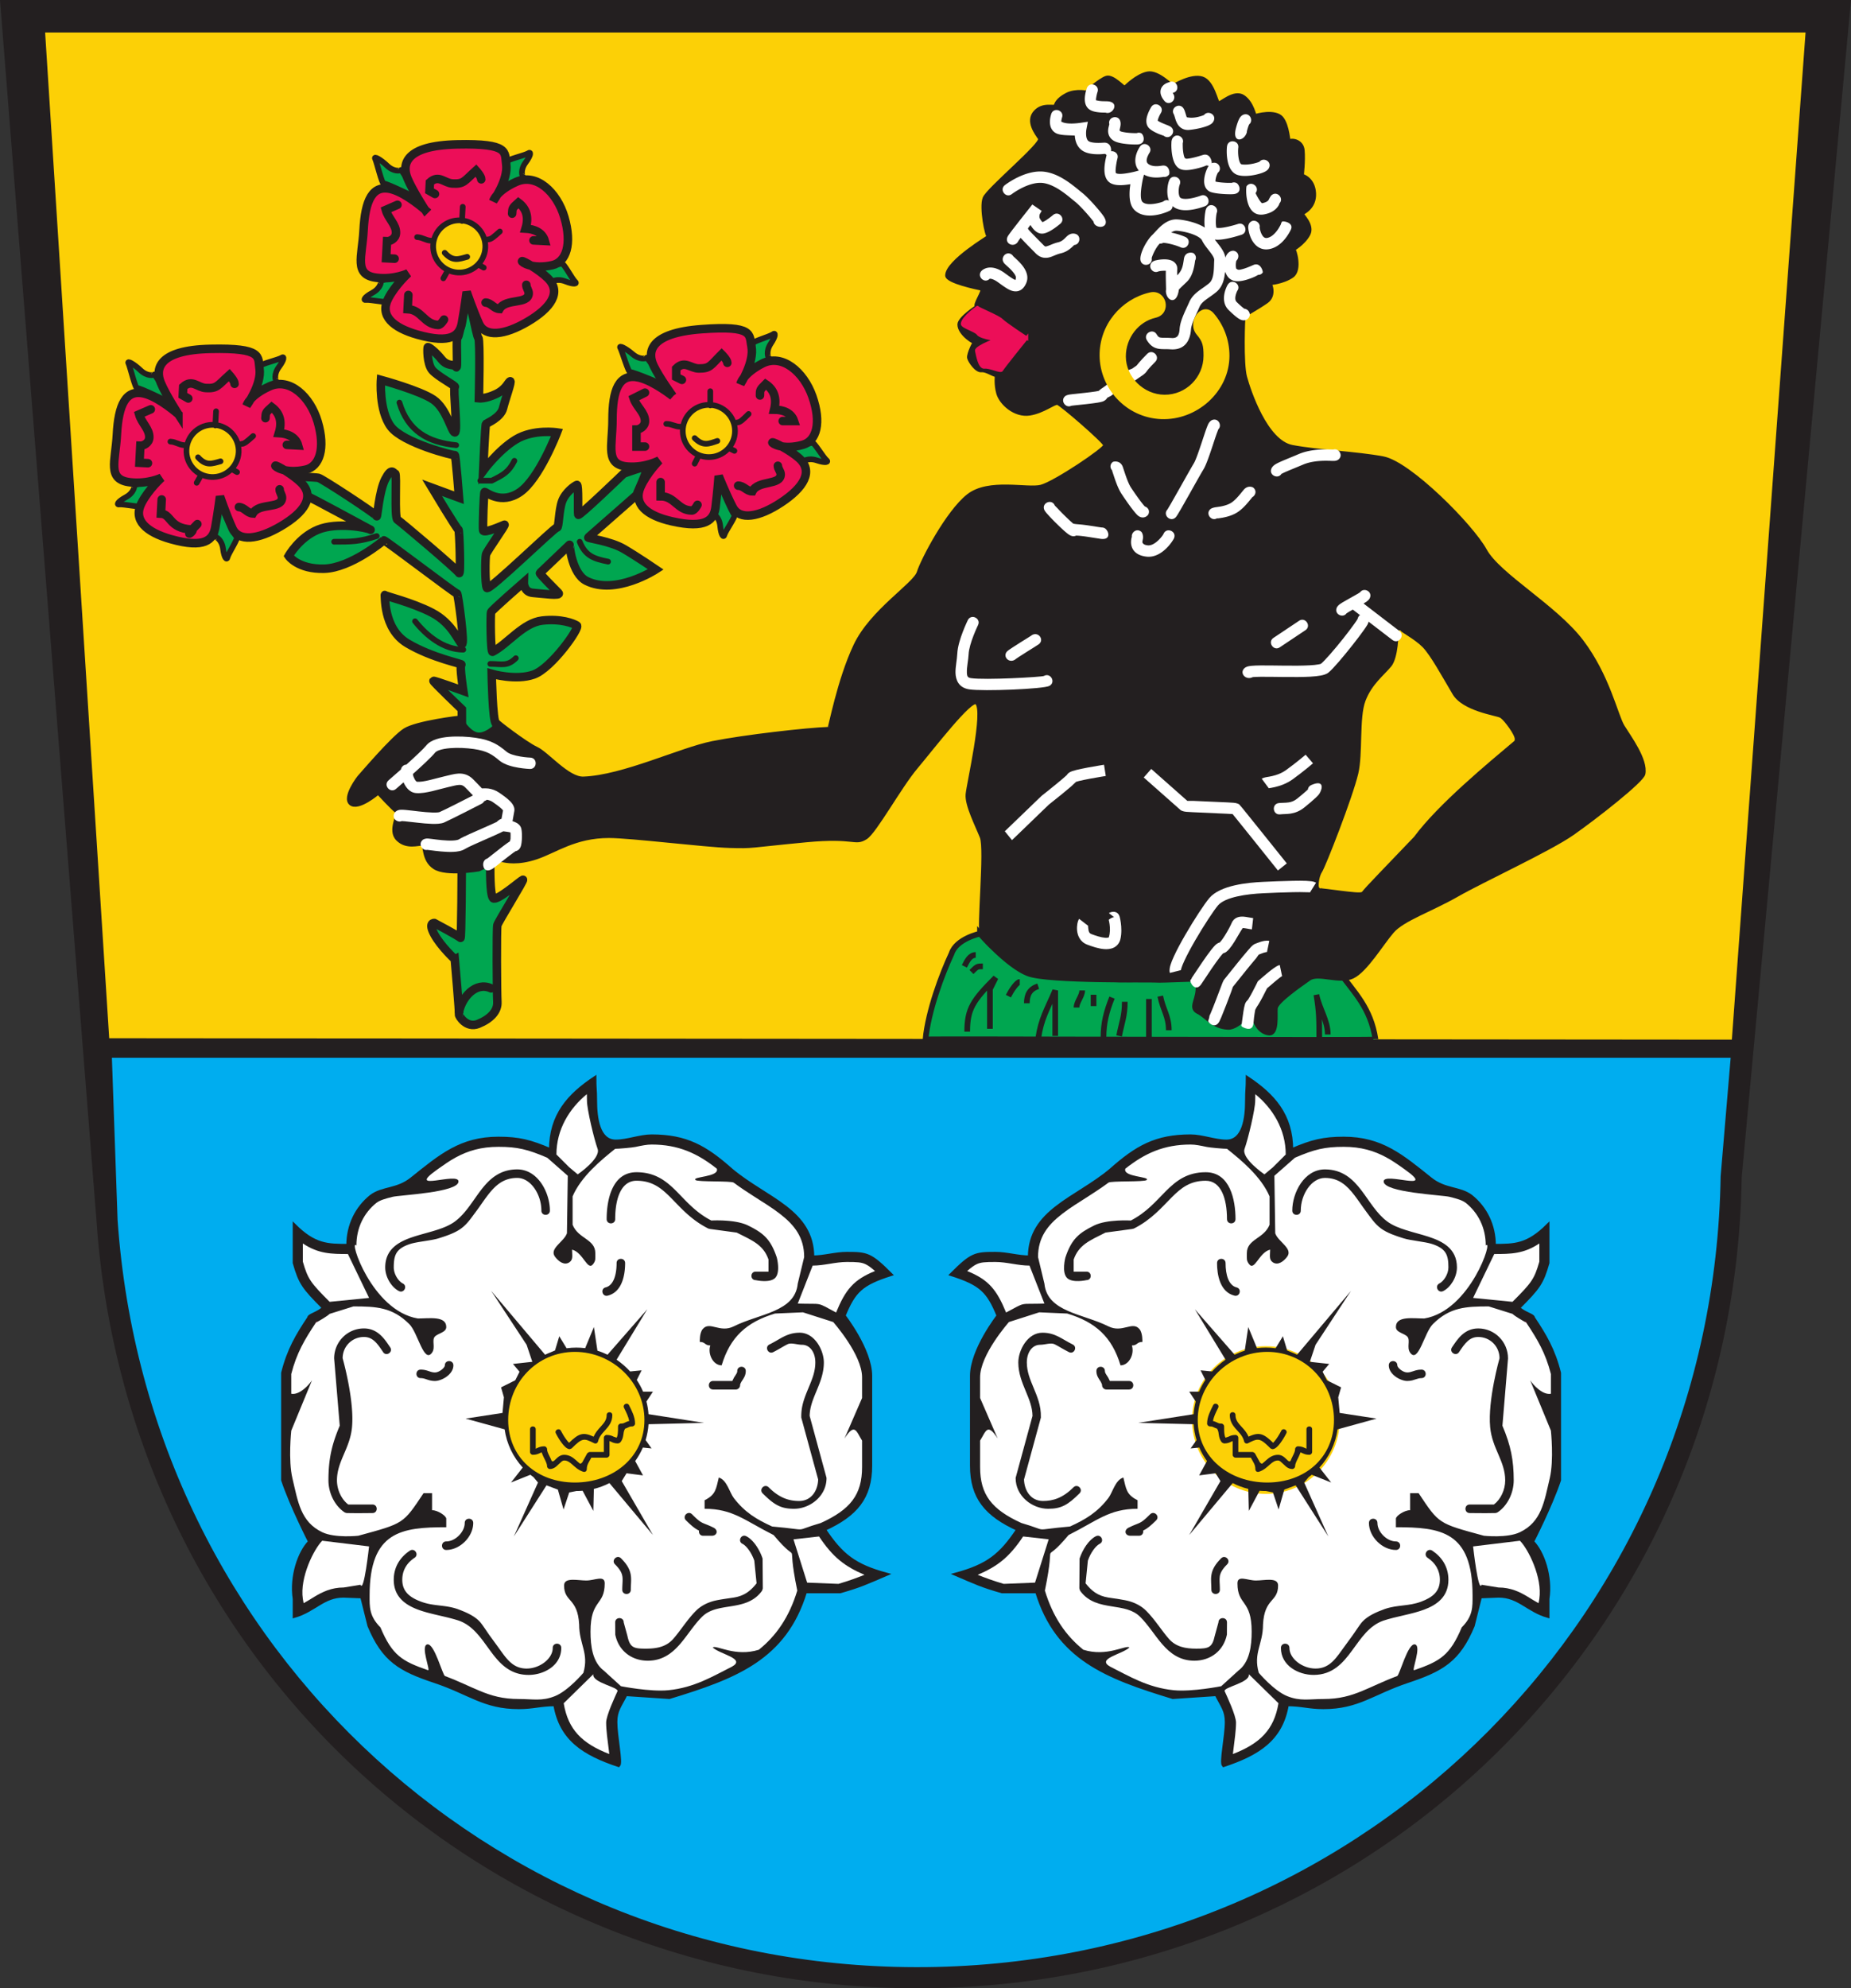 <svg xmlns="http://www.w3.org/2000/svg" width="720.8" height="773.956"><rect width="100%" height="100%" fill="#333333" stroke="none"/><defs><clipPath id="a" clipPathUnits="userSpaceOnUse"><path d="M523.913 748.057a2.716 2.716 0 1 0 .3-1.824c-7.634-4.585-11.415-9.317-13.499-12.768 11.238 1.722 20.605 2.113 34.997-4.733a2.715 2.715 0 1 0-.374-2.095c-13.98-3.597-21.537-11.175-25.739-17.454l4.823-.677-4.908-14.553 9.637 4.39c3.363-5.46 11.066-12.745 16.592-15.897 0 0-3.304-5.93-4.315-9.391-1.011-3.461-2.623-10.661-2.623-10.661s-.006-15.916-2.538-28.343c-3.637-17.848-12.007-24.645-15.568-27.583-3.384-2.792-15.733-9.487-21.49-11.929-11.169-4.739-17.176-11.93-17.176-11.93s-8.461 8.714-22.506 14.299c-5.805 2.308-13.452 7.53-18.19 11.929-2.44 2.266-9.73 8.63-13.961 28.513-1.67 7.852-1.535 23.763-1.523 23.775-1.777 11.338-2.623 13.707-6.261 21.66 4.201 2.944 18.725 16.453 21.237 20.306l5.076-4.823-.166 7.796-6.772 1.173c-.253.169 2.031 15.229 2.031 15.229l3.892-.677c-.625 9.96-4.663 20.317-9.295 23.906a2.716 2.716 0 1 0 .137 1.894c9.285 1.946 20.942-.332 28.872-13.87 13.146 12.736 27.463 20.918 59.31 14.338"/></clipPath></defs><path d="M8.071 173.955h720.8l-42.56 458.24c-2.72 173.44-139.98 311.7-313.42 315.63-172.7 3.92-315.3-126.17-327.23-298.49l-37.59-475.38" style="fill:#231f20;fill-opacity:1;fill-rule:nonzero;stroke:none" transform="translate(-8.071 -173.955)"/><path d="m51.181 577.475-24.87-390.25h684.19l-28.61 390.8-630.71-.55" style="fill:#fcd006;fill-opacity:1;fill-rule:nonzero;stroke:none" transform="translate(-8.071 -173.955)"/><path d="m51.181 577.475-24.87-390.25h684.19l-28.61 390.8-630.71-.55z" style="fill:none;stroke:#fcd006;stroke-width:1.25;stroke-linecap:butt;stroke-linejoin:miter;stroke-miterlimit:3.864;stroke-opacity:1;stroke-dasharray:none" transform="translate(-8.071 -173.955)"/><path d="m681.331 586.315-3.85 45.49c-2.64 168.7-136.1 303.35-304.79 307.18-167.98 3.81-306.6-122.6-318.21-290.23l-2.19-62.44h629.04" style="fill:#00adef;fill-opacity:1;fill-rule:nonzero;stroke:none" transform="translate(-8.071 -173.955)"/><path d="m681.331 586.315-3.85 45.49c-2.64 168.7-136.1 303.35-304.79 307.18-167.98 3.81-306.6-122.6-318.21-290.23l-2.19-62.44h629.04z" style="fill:none;stroke:#00adef;stroke-width:1.25;stroke-linecap:butt;stroke-linejoin:miter;stroke-miterlimit:3.864;stroke-opacity:1;stroke-dasharray:none" transform="translate(-8.071 -173.955)"/><path d="M185.171 547.345s1.87 21.28 1.66 21.56c-.22.28 2.76 5.53 7.52 3.6 4.76-1.94 7.62-4.99 7.4-8.58-.21-3.58-.34-28.47 0-29.84.34-1.38 10.72-17.97 9.95-17.69-.77.28-10.29 8.56-11.61 7.18-1.32-1.38-1.1-12.71-1.1-12.71s3.53-54.45 2.21-55.28c-1.32-.82-1.66-19.34-1.66-19.34s9.4 2.76 16.37.28c6.97-2.49 18.12-18.25 16.8-19.08-1.33-.82-6.09-2.76-13.49-1.93-7.4.83-13.48 9.12-19.34 12.16-.76.39-.89-14.65-.56-15.47.34-.83 12.72-11.61 12.72-11.61s-.12 3.86 3.53 4.14c3.65.28 11.27 1.38 9.95 0-1.32-1.38-7.52-7.47-7.19-7.74.34-.27 11.83-11.33 11.61-11.05-.21.27.92 11.29 6.42 14.09 11.39 5.81 27.09-4.42 27.09-4.42s-7.31-4.98-12.5-8.02c-5.19-3.03-14.16-4.14-13.82-4.42.34-.27 18.24-16.03 18.58-16.3.33-.28 4.63-10.23 4.42-11.06-.22-.82-9.18 2.49-9.18 2.49s-17.48 16.85-17.69 16.03c-.22-.83.21-11.89-.55-11.61-.77.28-4.43 2.76-5.75 6.36-1.32 3.59-1.23 10.5-1.99 10.22-.77-.27-26.54 24.88-27.3 23.5-.77-1.38-.68-11.62-.34-13 .34-1.37 7.95-11.88 7.18-11.6-.76.28-8.07 3.59-8.29 2.21-.21-1.38.22-14.65.56-14.93.33-.27 6.29 5.25 13.81 0 7.53-5.24 14.38-23.21 14.38-23.21s-9.18-1.39-16.03 2.76c-6.85 4.15-12.72 12.16-12.72 12.16s.77-17.97 1.11-18.24c.34-.27 5.74-2.49 6.63-6.08.89-3.59 3.53-10.78 2.77-10.5-.77.28-1.45 3.03-5.53 4.97-4.09 1.94-6.64 1.66-6.64 1.66s.56-22.66-.21-23.49c-.77-.82-3.65-17.41-4.42-16.58-.77.83-2.89 16.58-3.66 16.3-.76-.27.22 12.99-.551 11.61-.77-1.38-3.32 0-5.74-3.04-2.43-3.03-5.1-4.98-5.32-4.7-.21.28-.33 6.35 1.66 8.85 2 2.49 9.62 6.35 8.85 6.63-.77.28 1.32 17.96 0 17.69-1.32-.28-3.1-9.13-8.29-12.72-5.19-3.59-20.46-7.73-20.46-7.73s-.89 11.88 3.87 18.24c4.76 6.36 24.54 11.32 24.88 11.05.34-.27 1.66 16.58 1.66 16.58l-10.51-3.87s9.95 16.59 10.29 16.32c.34-.28.98 18.23.22 16.85-.77-1.38-22.67-19.9-23.99-20.72-1.32-.83-.12-17.7-.89-17.97-.77-.28-1.44-2.49-3.87 2.21-2.42 4.7-3.1 15.2-3.31 14.37-.22-.83-21.35-14.65-22.67-14.92-1.32-.28-10.5-.56-10.5-.56s5.74 8.01 6.08 7.74c.34-.27 25.98 13.82 24.66 13-1.32-.83-13.05-3.05-20.45 0-7.4 3.04-11.4 10.22-11.4 10.22s3.54 5.25 13.82 4.97c10.29-.27 22.88-10.78 23.22-11.05.34-.28 28.19 21 28.53 20.73.33-.28 3.19 20.44 1.87 19.62-1.32-.83-3.65-8.02-11.61-12.16-7.95-4.14-18.79-6.64-18.45-6.91.33-.27-.89 12.99 8.84 18.8 9.74 5.8 21.77 8.01 21.01 8.29-.77.28.76 10.22.76 10.22s-11.39-4.15-11.6-3.87c-.22.28 11.05 11.06 11.05 11.06s.22 89.82-.55 88.99c-.77-.83-10.17-5.8-10.17-5.8s-2.55-.28 0 4.42 7.96 9.67 7.96 9.67" style="fill:#00a650;fill-opacity:1;fill-rule:evenodd;stroke:none" transform="translate(-8.071 -173.955)"/><path d="M185.171 547.345s1.87 21.28 1.66 21.56c-.22.28 2.76 5.53 7.52 3.6 4.76-1.94 7.62-4.99 7.4-8.58-.21-3.58-.34-28.47 0-29.84.34-1.38 10.72-17.97 9.95-17.69-.77.28-10.29 8.56-11.61 7.18-1.32-1.38-1.1-12.71-1.1-12.71s3.53-54.45 2.21-55.28c-1.32-.82-1.66-19.34-1.66-19.34s9.4 2.76 16.37.28c6.97-2.49 18.12-18.25 16.8-19.08-1.33-.82-6.09-2.76-13.49-1.93-7.4.83-13.48 9.12-19.34 12.16-.76.39-.89-14.65-.56-15.47.34-.83 12.72-11.61 12.72-11.61s-.12 3.86 3.53 4.14c3.65.28 11.27 1.38 9.95 0-1.32-1.38-7.52-7.47-7.19-7.74.34-.27 11.83-11.33 11.61-11.05-.21.27.92 11.29 6.42 14.09 11.39 5.81 27.09-4.42 27.09-4.42s-7.31-4.98-12.5-8.02c-5.19-3.03-14.16-4.14-13.82-4.42.34-.27 18.24-16.03 18.58-16.3.33-.28 4.63-10.23 4.42-11.06-.22-.82-9.18 2.49-9.18 2.49s-17.48 16.85-17.69 16.03c-.22-.83.21-11.89-.55-11.61-.77.28-4.43 2.76-5.75 6.36-1.32 3.59-1.23 10.5-1.99 10.22-.77-.27-26.54 24.88-27.3 23.5-.77-1.38-.68-11.62-.34-13 .34-1.37 7.95-11.88 7.18-11.6-.76.28-8.07 3.59-8.29 2.21-.21-1.38.22-14.65.56-14.93.33-.27 6.29 5.25 13.81 0 7.53-5.24 14.38-23.21 14.38-23.21s-9.18-1.39-16.03 2.76c-6.85 4.15-12.72 12.16-12.72 12.16s.77-17.97 1.11-18.24c.34-.27 5.74-2.49 6.63-6.08.89-3.59 3.53-10.78 2.77-10.5-.77.28-1.45 3.03-5.53 4.97-4.09 1.94-6.64 1.66-6.64 1.66s.56-22.66-.21-23.49c-.77-.82-3.65-17.41-4.42-16.58-.77.83-2.89 16.58-3.66 16.3-.76-.27.22 12.99-.551 11.61-.77-1.38-3.32 0-5.74-3.04-2.43-3.03-5.1-4.98-5.32-4.7-.21.28-.33 6.35 1.66 8.85 2 2.49 9.62 6.35 8.85 6.63-.77.28 1.32 17.96 0 17.69-1.32-.28-3.1-9.13-8.29-12.72-5.19-3.59-20.46-7.73-20.46-7.73s-.89 11.88 3.87 18.24c4.76 6.36 24.54 11.32 24.88 11.05.34-.27 1.66 16.58 1.66 16.58l-10.51-3.87s9.95 16.59 10.29 16.32c.34-.28.98 18.23.22 16.85-.77-1.38-22.67-19.9-23.99-20.72-1.32-.83-.12-17.7-.89-17.97-.77-.28-1.44-2.49-3.87 2.21-2.42 4.7-3.1 15.2-3.31 14.37-.22-.83-21.35-14.65-22.67-14.92-1.32-.28-10.5-.56-10.5-.56s5.74 8.01 6.08 7.74c.34-.27 25.98 13.82 24.66 13-1.32-.83-13.05-3.05-20.45 0-7.4 3.04-11.4 10.22-11.4 10.22s3.54 5.25 13.82 4.97c10.29-.27 22.88-10.78 23.22-11.05.34-.28 28.19 21 28.53 20.73.33-.28 3.19 20.44 1.87 19.62-1.32-.83-3.65-8.02-11.61-12.16-7.95-4.14-18.79-6.64-18.45-6.91.33-.27-.89 12.99 8.84 18.8 9.74 5.8 21.77 8.01 21.01 8.29-.77.28.76 10.22.76 10.22s-11.39-4.15-11.6-3.87c-.22.28 11.05 11.06 11.05 11.06s.22 89.82-.55 88.99c-.77-.83-10.17-5.8-10.17-5.8s-2.55-.28 0 4.42 7.96 9.67 7.96 9.67z" style="fill:none;stroke:#231f20;stroke-width:3.32;stroke-linecap:round;stroke-linejoin:miter;stroke-miterlimit:3.864;stroke-opacity:1;stroke-dasharray:none" transform="translate(-8.071 -173.955)"/><path d="M287.431 359.405c.34-.27-2.21 14.93-1.87 14.65.33-.27 2.64 1.1 2.97 4.7.34 3.6 1.33 4.7 1.66 3.32.34-1.38 4.64-7.47 3.87-7.74-.77-.28-6.97-14.65-6.63-14.93" style="fill:#00a650;fill-opacity:1;fill-rule:evenodd;stroke:none" transform="translate(-8.071 -173.955)"/><path d="M287.431 359.405c.34-.27-2.21 14.93-1.87 14.65.33-.27 2.64 1.1 2.97 4.7.34 3.6 1.33 4.7 1.66 3.32.34-1.38 4.64-7.47 3.87-7.74-.77-.28-6.97-14.65-6.63-14.93z" style="fill:none;stroke:#231f20;stroke-width:2.21;stroke-linecap:round;stroke-linejoin:miter;stroke-miterlimit:3.864;stroke-opacity:1;stroke-dasharray:none" transform="translate(-8.071 -173.955)"/><path d="M268.651 324.955c-.048.43-8.78-12.27-8.83-11.84-.048.43-2.66 1.04-5.4-1.31s-5.51-3.65-4.79-2.42c.71 1.23 3.14 9.78 3.88 9.44.75-.34 15.19 5.7 15.14 6.13" style="fill:#00a650;fill-opacity:1;fill-rule:evenodd;stroke:none" transform="translate(-8.071 -173.955)"/><path d="M268.651 324.955c-.048.43-8.78-12.27-8.83-11.84-.048.43-2.66 1.04-5.4-1.31s-5.51-3.65-4.79-2.42c.71 1.23 3.14 9.78 3.88 9.44.75-.34 15.19 5.7 15.14 6.13z" style="fill:none;stroke:#231f20;stroke-width:2.21;stroke-linecap:round;stroke-linejoin:miter;stroke-miterlimit:3.864;stroke-opacity:1;stroke-dasharray:none" transform="translate(-8.071 -173.955)"/><path d="M296.901 323.455c-.43 0 11.11-10.2 10.68-10.2-.44 0-1.36-2.52.64-5.53 2-3 1.93-4.48.8-3.62-1.13.86-8.31 2.89-7.88 3.58.42.7-3.8 15.77-4.24 15.77" style="fill:#00a650;fill-opacity:1;fill-rule:evenodd;stroke:none" transform="translate(-8.071 -173.955)"/><path d="M296.901 323.455c-.43 0 11.11-10.2 10.68-10.2-.44 0-1.36-2.52.64-5.53 2-3 1.93-4.48.8-3.62-1.13.86-8.31 2.89-7.88 3.58.42.7-3.8 15.77-4.24 15.77z" style="fill:none;stroke:#231f20;stroke-width:2.21;stroke-linecap:round;stroke-linejoin:miter;stroke-miterlimit:3.864;stroke-opacity:1;stroke-dasharray:none" transform="translate(-8.071 -173.955)"/><path d="M308.011 346.295c-.12-.42 12.73 8.09 12.62 7.68-.11-.42 2.08-1.97 5.5-.82 3.42 1.16 4.83.71 3.7-.16-1.12-.87-4.93-7.28-5.49-6.69-.56.59-16.22.41-16.33-.008" style="fill:#00a650;fill-opacity:1;fill-rule:evenodd;stroke:none" transform="translate(-8.071 -173.955)"/><path d="M308.011 346.295c-.12-.42 12.73 8.09 12.62 7.68-.11-.42 2.08-1.97 5.5-.82 3.42 1.16 4.83.71 3.7-.16-1.12-.87-4.93-7.28-5.49-6.69-.56.59-16.22.41-16.33-.008z" style="fill:none;stroke:#231f20;stroke-width:2.21;stroke-linecap:round;stroke-linejoin:miter;stroke-miterlimit:3.864;stroke-opacity:1;stroke-dasharray:none" transform="translate(-8.071 -173.955)"/><path d="M270.081 328.185s-5.26-7.25-7.46-11.82c-2.53-5.26-1.82-12.77 18.62-14.28 20.43-1.52 18.54 2.13 19.45 6.69 1.22 6.08-4.25 14.59-4.25 14.59s.84-3.96 8.51-7.91 16.08 3.19 19.46 12.77c3.65 10.34 1.59 17.34-3.65 18.85-7.82 2.27-12.3-.61-11.92-.91.37-.3 6.93 3.06 10.33 6.08 5.85 5.17 1.83 11.55-6.92 17.33-8.75 5.78-16.18 6.99-18.85 1.82-2.67-5.16-5.47-12.16-5.47-12.16s-.43 5.81-1.22 12.16c-.61 4.87-3.65 8.52-17.03 5.48-9.73-2.22-15.16-6.62-12.16-13.38 2.44-5.47 7.3-10.34 7.3-10.34s-5.25 2.9-12.16 2.43c-9.12-.6-6.08-7.82-6.08-18.24 0-11.55 2.43-18.24 10.34-16.41 5.7 1.31 13.16 7.25 13.16 7.25" style="fill:#ec0e58;fill-opacity:1;fill-rule:evenodd;stroke:none" transform="translate(-8.071 -173.955)"/><path d="M270.081 328.185s-5.26-7.25-7.46-11.82c-2.53-5.26-1.82-12.77 18.62-14.28 20.43-1.52 18.54 2.13 19.45 6.69 1.22 6.08-4.25 14.59-4.25 14.59s.84-3.96 8.51-7.91 16.08 3.19 19.46 12.77c3.65 10.34 1.59 17.34-3.65 18.85-7.82 2.27-12.3-.61-11.92-.91.37-.3 6.93 3.06 10.33 6.08 5.85 5.17 1.83 11.55-6.92 17.33-8.75 5.78-16.18 6.99-18.85 1.82-2.67-5.16-5.47-12.16-5.47-12.16s-.43 5.81-1.22 12.16c-.61 4.87-3.65 8.52-17.03 5.48-9.73-2.22-15.16-6.62-12.16-13.38 2.44-5.47 7.3-10.34 7.3-10.34s-5.25 2.9-12.16 2.43c-9.12-.6-6.08-7.82-6.08-18.24 0-11.55 2.43-18.24 10.34-16.41 5.7 1.31 13.16 7.25 13.16 7.25zm3.53-6.36-2.21-1.11v-3.32c3.31-3.31 5.53 0 8.84 0 4.42 0 4.42-1.1 8.85-5.52 0 0 2.21 2.21 2.21 3.31m12.71 12.72c0-2.22 0-2.22 2.21-4.43 3.32 2.21 4.42 5.53 3.32 9.95 3.32 0 6.63 1.11 7.74 4.43h-4.42m-1.88 17.41c0 1.11 1.11 2.21 1.11 3.32 0 4.42-8.85 2.21-11.06 6.63-2.21 0-3.31-2.21-5.52-2.21m-15.82 7.46s-1.11 2.21-2.21 2.21c-5.53 0-6.63-5.53-12.16-5.53v-5.53m-6.08-13.82h-3.32v-6.63c1.11 0 3.32-1.1 3.32-3.31 0-3.32-3.32-5.53-4.42-8.85l4.42-2.21" style="fill:none;stroke:#231f20;stroke-width:3.32;stroke-linecap:round;stroke-linejoin:miter;stroke-miterlimit:3.864;stroke-opacity:1;stroke-dasharray:none" transform="translate(-8.071 -173.955)"/><path d="M273.951 341.715c0-5.61 4.55-10.16 10.16-10.16 5.62 0 10.17 4.55 10.17 10.16 0 5.62-4.55 10.17-10.17 10.17-5.61 0-10.16-4.55-10.16-10.17" style="fill:#fcd006;fill-opacity:1;fill-rule:nonzero;stroke:none" transform="translate(-8.071 -173.955)"/><path d="M273.951 341.715c0-5.61 4.55-10.16 10.16-10.16 5.62 0 10.17 4.55 10.17 10.16 0 5.62-4.55 10.17-10.17 10.17-5.61 0-10.16-4.55-10.16-10.17zm4.63 2.77c3.32 3.31 5.53 2.21 8.85 1.1m-7.74 6.64-1.11 2.21m16.59-16.03c1.1 0 2.21-1.11 4.42-3.32m-14.93-3.32v-5.52m-11.6 13.82c-2.21 0-3.32-1.11-5.53-1.11m24.32 9.4 2.21 1.1" style="fill:none;stroke:#231f20;stroke-width:2.21;stroke-linecap:round;stroke-linejoin:miter;stroke-miterlimit:3.864;stroke-opacity:1;stroke-dasharray:none" transform="translate(-8.071 -173.955)"/><path d="M170.491 279.325c.39.2-14.6 3.8-14.22 4 .39.2.016 2.86-3.15 4.58-3.18 1.71-3.81 3.05-2.41 2.82 1.4-.23 8.69 1.35 8.64.54-.048-.82 10.76-12.14 11.14-11.94" style="fill:#00a650;fill-opacity:1;fill-rule:evenodd;stroke:none" transform="translate(-8.071 -173.955)"/><path d="M170.491 279.325c.39.2-14.6 3.8-14.22 4 .39.2.016 2.86-3.15 4.58-3.18 1.71-3.81 3.05-2.41 2.82 1.4-.23 8.69 1.35 8.64.54-.048-.82 10.76-12.14 11.14-11.94z" style="fill:none;stroke:#231f20;stroke-width:2.21;stroke-linecap:round;stroke-linejoin:miter;stroke-miterlimit:3.864;stroke-opacity:1;stroke-dasharray:none" transform="translate(-8.071 -173.955)"/><path d="M172.341 252.335c-.072.42-8.12-12.72-8.2-12.29-.072.43-2.71.9-5.32-1.59-2.62-2.49-5.31-3.93-4.66-2.67.65 1.27 2.63 9.93 3.38 9.63.76-.29 14.88 6.49 14.8 6.92" style="fill:#00a650;fill-opacity:1;fill-rule:evenodd;stroke:none" transform="translate(-8.071 -173.955)"/><path d="M172.341 252.335c-.072.42-8.12-12.72-8.2-12.29-.072.43-2.71.9-5.32-1.59-2.62-2.49-5.31-3.93-4.66-2.67.65 1.27 2.63 9.93 3.38 9.63.76-.29 14.88 6.49 14.8 6.92z" style="fill:none;stroke:#231f20;stroke-width:2.21;stroke-linecap:round;stroke-linejoin:miter;stroke-miterlimit:3.864;stroke-opacity:1;stroke-dasharray:none" transform="translate(-8.071 -173.955)"/><path d="M200.631 252.315c-.43-.016 11.63-9.61 11.2-9.63-.44-.016-1.23-2.59.93-5.48 2.15-2.9 2.16-4.38.98-3.58-1.17.8-8.44 2.45-8.05 3.16.39.72-4.62 15.56-5.06 15.53" style="fill:#00a650;fill-opacity:1;fill-rule:evenodd;stroke:none" transform="translate(-8.071 -173.955)"/><path d="M200.631 252.315c-.43-.016 11.63-9.61 11.2-9.63-.44-.016-1.23-2.59.93-5.48 2.15-2.9 2.16-4.38.98-3.58-1.17.8-8.44 2.45-8.05 3.16.39.72-4.62 15.56-5.06 15.53z" style="fill:none;stroke:#231f20;stroke-width:2.21;stroke-linecap:round;stroke-linejoin:miter;stroke-miterlimit:3.864;stroke-opacity:1;stroke-dasharray:none" transform="translate(-8.071 -173.955)"/><path d="M210.531 275.705c-.1-.42 12.29 8.75 12.2 8.32-.09-.42 2.18-1.85 5.54-.52 3.35 1.33 4.78.96 3.7.032-1.07-.93-4.54-7.52-5.13-6.96-.6.56-16.22-.44-16.31-.87" style="fill:#00a650;fill-opacity:1;fill-rule:evenodd;stroke:none" transform="translate(-8.071 -173.955)"/><path d="M210.531 275.705c-.1-.42 12.29 8.75 12.2 8.32-.09-.42 2.18-1.85 5.54-.52 3.35 1.33 4.78.96 3.7.032-1.07-.93-4.54-7.52-5.13-6.96-.6.56-16.22-.44-16.31-.87z" style="fill:none;stroke:#231f20;stroke-width:2.21;stroke-linecap:round;stroke-linejoin:miter;stroke-miterlimit:3.864;stroke-opacity:1;stroke-dasharray:none" transform="translate(-8.071 -173.955)"/><path d="M173.601 255.625s-4.87-7.51-6.83-12.18c-2.25-5.39-1.15-12.85 19.34-13.29 20.49-.45 18.41 3.1 19.08 7.69.89 6.14-5.02 14.35-5.02 14.35s1.05-3.9 8.92-7.44c7.86-3.55 15.88 4.02 18.76 13.76 3.1 10.52.68 17.4-4.63 18.64-7.93 1.85-12.25-1.26-11.86-1.54.39-.28 6.76 3.42 10.01 6.61 5.56 5.47 1.21 11.63-7.83 16.95-9.04 5.31-16.52 6.13-18.92.83-2.39-5.3-4.82-12.43-4.82-12.43s-.73 5.78-1.86 12.08c-.86 4.83-4.08 8.31-17.28 4.58-9.61-2.72-14.8-7.4-11.45-14 2.72-5.34 7.83-9.94 7.83-9.94s-5.39 2.62-12.27 1.79c-9.08-1.08-5.66-8.13-5.12-18.53.61-11.54 3.39-18.09 11.18-15.85 5.63 1.61 12.77 7.92 12.77 7.92" style="fill:#ec0e58;fill-opacity:1;fill-rule:evenodd;stroke:none" transform="translate(-8.071 -173.955)"/><path d="M173.601 255.625s-4.87-7.51-6.83-12.18c-2.25-5.39-1.15-12.85 19.34-13.29 20.49-.45 18.41 3.1 19.08 7.69.89 6.14-5.02 14.35-5.02 14.35s1.05-3.9 8.92-7.44c7.86-3.55 15.88 4.02 18.76 13.76 3.1 10.52.68 17.4-4.63 18.64-7.93 1.85-12.25-1.26-11.86-1.54.39-.28 6.76 3.42 10.01 6.61 5.56 5.47 1.21 11.63-7.83 16.95-9.04 5.31-16.52 6.13-18.92.83-2.39-5.3-4.82-12.43-4.82-12.43s-.73 5.78-1.86 12.08c-.86 4.83-4.08 8.31-17.28 4.58-9.61-2.72-14.8-7.4-11.45-14 2.72-5.34 7.83-9.94 7.83-9.94s-5.39 2.62-12.27 1.79c-9.08-1.08-5.66-8.13-5.12-18.53.61-11.54 3.39-18.09 11.18-15.85 5.63 1.61 12.77 7.92 12.77 7.92zm3.86-6.16-2.15-1.22.17-3.31c3.49-3.14 5.52.28 8.83.46 4.42.23 4.48-.87 9.12-5.06 0 0 2.1 2.32 2.04 3.43m12.03 13.36c.11-2.21.11-2.21 2.44-4.3 3.19 2.38 4.13 5.75 2.79 10.11 3.31.17 6.57 1.45 7.5 4.82l-4.42-.23m-2.78 17.29c-.063 1.11.99 2.27.93 3.37-.23 4.42-8.95 1.75-11.39 6.05-2.21-.12-3.2-2.38-5.4-2.5m-16.19 6.62s-1.22 2.15-2.32 2.09c-5.52-.29-6.33-5.86-11.85-6.15.11-2.21.17-3.31.28-5.52m-5.35-14.12-3.31-.17.35-6.63c1.11.056 3.37-.93 3.49-3.14.171-3.31-3.03-5.69-3.96-9.06l4.54-1.98" style="fill:none;stroke:#231f20;stroke-width:3.32;stroke-linecap:round;stroke-linejoin:miter;stroke-miterlimit:3.864;stroke-opacity:1;stroke-dasharray:none" transform="translate(-8.071 -173.955)"/><path d="M176.751 269.355c.3-5.61 5.08-9.92 10.69-9.62 5.6.29 9.91 5.07 9.61 10.68-.29 5.61-5.07 9.91-10.68 9.62-5.6-.29-9.91-5.08-9.62-10.68" style="fill:#fcd006;fill-opacity:1;fill-rule:nonzero;stroke:none" transform="translate(-8.071 -173.955)"/><path d="M176.751 269.355c.3-5.61 5.08-9.92 10.69-9.62 5.6.29 9.91 5.07 9.61 10.68-.29 5.61-5.07 9.91-10.68 9.62-5.6-.29-9.91-5.08-9.62-10.68zm4.49 3c3.14 3.48 5.4 2.5 8.77 1.57m-8.07 6.21-1.22 2.16m17.4-15.15c1.1.056 2.26-.98 4.59-3.08m-14.73-4.09.29-5.52m-12.32 13.19c-2.21-.11-3.25-1.27-5.46-1.39m23.79 10.66 2.16 1.22" style="fill:none;stroke:#231f20;stroke-width:2.21;stroke-linecap:round;stroke-linejoin:miter;stroke-miterlimit:3.864;stroke-opacity:1;stroke-dasharray:none" transform="translate(-8.071 -173.955)"/><path d="M74.431 358.925c.39.21-14.6 3.8-14.21 4 .38.21.016 2.86-3.16 4.58-3.18 1.72-3.81 3.05-2.41 2.82 1.4-.23 8.69 1.35 8.64.54-.048-.81 10.76-12.14 11.14-11.94" style="fill:#00a650;fill-opacity:1;fill-rule:evenodd;stroke:none" transform="translate(-8.071 -173.955)"/><path d="M74.431 358.925c.39.21-14.6 3.8-14.21 4 .38.21.016 2.86-3.16 4.58-3.18 1.72-3.81 3.05-2.41 2.82 1.4-.23 8.69 1.35 8.64.54-.048-.81 10.76-12.14 11.14-11.94z" style="fill:none;stroke:#231f20;stroke-width:2.21;stroke-linecap:round;stroke-linejoin:miter;stroke-miterlimit:3.864;stroke-opacity:1;stroke-dasharray:none" transform="translate(-8.071 -173.955)"/><path d="M76.281 331.935c-.072.43-8.12-12.71-8.19-12.29-.08.43-2.72.91-5.33-1.59-2.62-2.49-5.31-3.92-4.66-2.66.65 1.26 2.63 9.93 3.39 9.63.76-.3 14.87 6.48 14.79 6.91" style="fill:#00a650;fill-opacity:1;fill-rule:evenodd;stroke:none" transform="translate(-8.071 -173.955)"/><path d="M76.281 331.935c-.072.43-8.12-12.71-8.19-12.29-.08.43-2.72.91-5.33-1.59-2.62-2.49-5.31-3.92-4.66-2.66.65 1.26 2.63 9.93 3.39 9.63.76-.3 14.87 6.48 14.79 6.91z" style="fill:none;stroke:#231f20;stroke-width:2.21;stroke-linecap:round;stroke-linejoin:miter;stroke-miterlimit:3.864;stroke-opacity:1;stroke-dasharray:none" transform="translate(-8.071 -173.955)"/><path d="M104.571 331.925c-.43-.032 11.63-9.62 11.2-9.64-.44-.016-1.23-2.58.93-5.48 2.15-2.9 2.16-4.37.98-3.57-1.17.79-8.44 2.44-8.05 3.16.39.71-4.62 15.55-5.06 15.53" style="fill:#00a650;fill-opacity:1;fill-rule:evenodd;stroke:none" transform="translate(-8.071 -173.955)"/><path d="M104.571 331.925c-.43-.032 11.63-9.62 11.2-9.64-.44-.016-1.23-2.58.93-5.48 2.15-2.9 2.16-4.37.98-3.57-1.17.79-8.44 2.44-8.05 3.16.39.71-4.62 15.55-5.06 15.53z" style="fill:none;stroke:#231f20;stroke-width:2.21;stroke-linecap:round;stroke-linejoin:miter;stroke-miterlimit:3.864;stroke-opacity:1;stroke-dasharray:none" transform="translate(-8.071 -173.955)"/><path d="M93.141 368.285c.33-.28-1.69 14.99-1.36 14.71.32-.29 2.68 1.01 3.14 4.59.46 3.58 1.48 4.64 1.77 3.25.29-1.39 4.38-7.62 3.6-7.86-.78-.25-7.48-14.4-7.15-14.69" style="fill:#00a650;fill-opacity:1;fill-rule:evenodd;stroke:none" transform="translate(-8.071 -173.955)"/><path d="M93.141 368.285c.33-.28-1.69 14.99-1.36 14.71.32-.29 2.68 1.01 3.14 4.59.46 3.58 1.48 4.64 1.77 3.25.29-1.39 4.38-7.62 3.6-7.86-.78-.25-7.48-14.4-7.15-14.69z" style="fill:none;stroke:#231f20;stroke-width:2.21;stroke-linecap:round;stroke-linejoin:miter;stroke-miterlimit:3.864;stroke-opacity:1;stroke-dasharray:none" transform="translate(-8.071 -173.955)"/><path d="M77.541 335.235s-4.87-7.52-6.83-12.19c-2.25-5.38-1.15-12.85 19.34-13.29 20.49-.45 18.41 3.1 19.08 7.7.9 6.13-5.01 14.35-5.01 14.35s1.05-3.91 8.91-7.45 15.89 4.02 18.76 13.77c3.1 10.51.68 17.39-4.63 18.63-7.93 1.85-12.24-1.26-11.86-1.54.39-.28 6.76 3.43 10.01 6.62 5.56 5.47 1.21 11.63-7.83 16.94-9.04 5.32-16.52 6.13-18.91.84-2.4-5.3-4.83-12.43-4.83-12.43s-.73 5.77-1.85 12.08c-.87 4.82-4.09 8.31-17.29 4.57-9.6-2.72-14.8-7.4-11.45-13.99 2.72-5.34 7.83-9.94 7.83-9.94s-5.39 2.61-12.27 1.79c-9.08-1.09-5.66-8.14-5.12-18.54.61-11.53 3.39-18.09 11.18-15.85 5.63 1.61 12.77 7.93 12.77 7.93" style="fill:#ec0e58;fill-opacity:1;fill-rule:evenodd;stroke:none" transform="translate(-8.071 -173.955)"/><path d="M77.541 335.235s-4.87-7.52-6.83-12.19c-2.25-5.38-1.15-12.85 19.34-13.29 20.49-.45 18.41 3.1 19.08 7.7.9 6.13-5.01 14.35-5.01 14.35s1.05-3.91 8.91-7.45 15.89 4.02 18.76 13.77c3.1 10.51.68 17.39-4.63 18.63-7.93 1.85-12.24-1.26-11.86-1.54.39-.28 6.76 3.43 10.01 6.62 5.56 5.47 1.21 11.63-7.83 16.94-9.04 5.32-16.52 6.13-18.91.84-2.4-5.3-4.83-12.43-4.83-12.43s-.73 5.77-1.85 12.08c-.87 4.82-4.09 8.31-17.29 4.57-9.6-2.72-14.8-7.4-11.45-13.99 2.72-5.34 7.83-9.94 7.83-9.94s-5.39 2.61-12.27 1.79c-9.08-1.09-5.66-8.14-5.12-18.54.61-11.53 3.39-18.09 11.18-15.85 5.63 1.61 12.77 7.93 12.77 7.93zm3.86-6.17-2.15-1.22.17-3.31c3.49-3.14 5.52.29 8.83.46 4.42.23 4.48-.87 9.13-5.06 0 0 2.09 2.33 2.03 3.43m12.03 13.36c.12-2.21.12-2.21 2.44-4.3 3.2 2.38 4.13 5.75 2.79 10.11 3.31.18 6.57 1.45 7.5 4.82l-4.42-.23m-2.78 17.3c-.055 1.1.99 2.26.93 3.37-.23 4.41-8.95 1.74-11.39 6.04-2.21-.12-3.19-2.38-5.4-2.5m-16.18 6.63c-6.82 6.81-.19 2.2-2.33 2.09-8.72-.46-7.82-5.95-11.85-6.16.11-2.21.17-3.31.29-5.52m-5.35-14.12-3.31-.17.34-6.62c1.11.048 3.37-.94 3.49-3.14.17-3.32-3.02-5.7-3.96-9.07l4.54-1.97" style="fill:none;stroke:#231f20;stroke-width:3.32;stroke-linecap:round;stroke-linejoin:miter;stroke-miterlimit:3.864;stroke-opacity:1;stroke-dasharray:none" transform="translate(-8.071 -173.955)"/><path d="M80.691 348.955c.3-5.61 5.08-9.91 10.69-9.62 5.6.29 9.91 5.08 9.62 10.68-.3 5.61-5.08 9.92-10.69 9.62-5.6-.29-9.91-5.07-9.62-10.68" style="fill:#fcd006;fill-opacity:1;fill-rule:nonzero;stroke:none" transform="translate(-8.071 -173.955)"/><path d="M80.691 348.955c.3-5.61 5.08-9.91 10.69-9.62 5.6.29 9.91 5.08 9.62 10.68-.3 5.61-5.08 9.92-10.69 9.62-5.6-.29-9.91-5.07-9.62-10.68zm4.49 3c3.14 3.49 5.41 2.5 8.78 1.57m-8.08 6.22-1.22 2.15m17.4-15.14c1.1.056 2.26-.99 4.59-3.08m-14.73-4.1.29-5.52m-12.32 13.2c-2.21-.12-3.25-1.28-5.46-1.4m23.8 10.66 2.15 1.22" style="fill:none;stroke:#231f20;stroke-width:2.21;stroke-linecap:round;stroke-linejoin:miter;stroke-miterlimit:3.864;stroke-opacity:1;stroke-dasharray:none" transform="translate(-8.071 -173.955)"/><path d="M186.831 567.795c1.1-5.52 6.41-11.88 12.49-9.11" style="fill:none;stroke:#231f20;stroke-width:3.32;stroke-linecap:round;stroke-linejoin:miter;stroke-miterlimit:3.864;stroke-opacity:1;stroke-dasharray:none" transform="translate(-8.071 -173.955)"/><path d="M198.991 432.375c4.42 0 6.63 1.1 9.95-2.21m24.87-45.33c2.21 5.53 5.53 6.63 11.06 7.74m-49.75-31.51h4.42c4.42-2.21 6.63-3.32 8.84-7.74m-22.66-6.08c-11.06-1.1-18.79-5.53-22.11-16.58m-8.84 51.96c-6.64 2.21-9.95 2.21-16.59 2.21m31.51 30.95c4.42 5.53 11.06 11.06 18.79 11.06" style="fill:none;stroke:#231f20;stroke-width:2.21;stroke-linecap:round;stroke-linejoin:miter;stroke-miterlimit:3.864;stroke-opacity:1;stroke-dasharray:none" transform="translate(-8.071 -173.955)"/><path d="M143.551 658.775c0-7.89 3.38-14.66 9.02-19.17 4.51-3.38 10.14-2.25 15.78-6.76 11.28-9.03 19.17-15.79 33.83-15.79 7.9 0 12.41 1.13 20.3 4.51 0-13.53 7.05-21.3 17.2-28.06 0 4.51.28 4.38.28 8.89 0 6.77 1.13 15.79 7.89 15.79 4.51 0 9.43-2.02 13.94-2.02 13.53 0 21.02 4.27 31.17 13.29 13.53 11.28 31.57 15.79 31.57 33.83 4.51 0 8.8-1.4 13.31-1.4 7.9 0 9.24.27 17.14 8.17-11.5 3.67-14.32 6.48-18.26 16.07 0 0 10.36 13.25 10.36 23.4v34.95c0 12.41-5.63 19.17-18.04 24.81 6.77 10.15 11.84 14.1 24.25 17.48-7.9 3.38-10.15 4.51-18.05 6.76h-13.53c-7.89 25.94-27.06 33.27-53 41.16l-16.91-1.13c-2.26 4.52-3.95 6.21-3.95 10.72 0 5.64 2.26 15.78 1.13 16.91-13.53-4.51-22.55-10.15-24.81-23.68-5.64 0-8.46 1.13-14.09 1.13-13.54 0-19.17-5.64-32.71-10.15-13.53-4.51-19.95-8.17-25.59-21.7l-2.82-11.28-7.11-.28c-7.89 0-11.27 5.63-19.17 7.89v-6.77c-1.34-8.73 1.95-18.23 5.99-22.26 0 0-7.11-13.82-10.5-23.97v-41.72c2.26-9.02 5.64-14.66 10.15-21.43 0-1.12 3.52-1.66 5.78-3.91-7.89-7.9-9.16-9.62-11.42-17.51v-14.66c7.9 7.89 12.97 7.89 20.87 7.89" style="fill:#231f20;fill-opacity:1;fill-rule:nonzero;stroke:none" transform="translate(-8.071 -173.955)"/><path d="M143.551 658.775c0-7.89 3.38-14.66 9.02-19.17 4.51-3.38 10.14-2.25 15.78-6.76 11.28-9.03 19.17-15.79 33.83-15.79 7.9 0 12.41 1.13 20.3 4.51 0-13.53 7.05-21.3 17.2-28.06 0 4.51.28 4.38.28 8.89 0 6.77 1.13 15.79 7.89 15.79 4.51 0 9.43-2.02 13.94-2.02 13.53 0 21.02 4.27 31.17 13.29 13.53 11.28 31.57 15.79 31.57 33.83 4.51 0 8.8-1.4 13.31-1.4 7.9 0 9.24.27 17.14 8.17-11.5 3.67-14.32 6.48-18.26 16.07 0 0 10.36 13.25 10.36 23.4v34.95c0 12.41-5.63 19.17-18.04 24.81 6.77 10.15 11.84 14.1 24.25 17.48-7.9 3.38-10.15 4.51-18.05 6.76h-13.53c-7.89 25.94-27.06 33.27-53 41.16l-16.91-1.13c-2.26 4.52-3.95 6.21-3.95 10.72 0 5.64 2.26 15.78 1.13 16.91-13.53-4.51-22.55-10.15-24.81-23.68-5.64 0-8.46 1.13-14.09 1.13-13.54 0-19.17-5.64-32.71-10.15-13.53-4.51-19.95-8.17-25.59-21.7l-2.82-11.28-7.11-.28c-7.89 0-11.27 5.63-19.17 7.89v-6.77c-1.34-8.73 1.95-18.23 5.99-22.26 0 0-7.11-13.82-10.5-23.97v-41.72c2.26-9.02 5.64-14.66 10.15-21.43 0-1.12 3.52-1.66 5.78-3.91-7.89-7.9-9.16-9.62-11.42-17.51v-14.66c7.9 7.89 12.97 7.89 20.87 7.89z" style="fill:none;stroke:#231f20;stroke-width:1.25;stroke-linecap:butt;stroke-linejoin:miter;stroke-miterlimit:3.864;stroke-opacity:1;stroke-dasharray:none" transform="translate(-8.071 -173.955)"/><path d="m317.061 773.155 9.95-1.11c5.45 8.17 10.04 11.64 17.69 14.93-2.68 1.07-6.11 2.36-10.14 3.52l-12.18-.48-5.32-16.86M229.731 628.325l-4.98-4.97c0-9.78 5.08-17.95 11.85-23.49l.04 2.53c0 3.47 2.81 15.08 4.14 18.75 1.36 3.74-7.74 9.95-7.74 9.95l-3.31-2.77M318.721 681.395l5.81-14.79c4.51 0 8.8-1.41 13.31-1.41 4.06 0 5.64.12 7.19.83 1.03.47 2.14 1.25 3.77 2.7-8.33 3.36-11.48 7.23-15.15 16.14-8.07-4.3-4.76-3.14-14.93-3.47M239.121 825.665c-.62 3.32 10.12 5.05 9.4 6.63-.88 1.95-4.41 9.45-4.41 12.21 0 2.93.58 7.04 1.02 10.56l.2 1.67c-10.54-4.09-16.03-9.44-17.75-19.77l11.54-11.3M148.471 790.845l-6.55 1.06c-4.86 0-8.38 1.78-11.36 3.57-1.37.83-2.74 1.72-4.25 2.54l-.31-1.67c-1.25-8.36 4.36-19.46 7.55-22.64l18.24 2.21s-2 18.27-3.32 14.93" style="fill:#fff;fill-opacity:1;fill-rule:nonzero;stroke:none" transform="translate(-8.071 -173.955)"/><path d="M131.291 688.805h-.072m.072 0h-.14m.14 0h-.072m.072 0h-.14" style="fill:none;stroke:#ec0e58;stroke-width:1.11;stroke-linecap:butt;stroke-linejoin:miter;stroke-miterlimit:3.864;stroke-opacity:1;stroke-dasharray:none" transform="translate(-8.071 -173.955)"/><path d="m151.791 679.185-15.35 1.52c-7.51-7.51-8.49-8.87-10.44-15.63v-7.09c6.06 4.07 11.17 4.11 17.55 4.11l8.24 17.09" style="fill:#fff;fill-opacity:1;fill-rule:nonzero;stroke:none" transform="translate(-8.071 -173.955)"/><path d="m249.881 830.335-6.67-6.06c-4.42-3.31-5.19-9.67-5.19-15.19 0-12.72 5.53-9.95 5.53-18.8 0-3.31-3.87-1.1-7.19-1.1-3.32 0-8.63-1.39-8.63 1.93 0 6.63 5.31 4.7 5.87 15.2 0 7.74 3.87 11.06 1.65 18.8 0 0-5.89 7-11.08 9.08-5.12 2.05-8.46 1.12-14.09 1.12-6.22 0-10.58-1.27-15.09-3.13-4.14-1.7-8.27-3.81-13.64-5.81-.94-.35-4.14-12.87-6.9-12.32-2.76.55 1.42 10.43.28 10.04-10.1-3.48-13.93-5.77-18.52-16.67-4.42-4.42-4.21-8.02-4.21-12.44 0-24.98 12.46-26.54 29.85-26.54v-3.31c0-1.11-3.31-3.32-5.53-3.32v-6.63h-3.31c-8.03 12.04-7.58 11.71-25.43 16.58 0 0-9.07 1-14.03-1.38-8.45-4.04-9.45-11.9-11.61-21-1.67-7.03-.45-18.53-.45-18.53l8.08-19.61c-1.29 1.96-4.95 5.85-8.08 5.25v-7.69c2.12-8.25 5.23-13.45 9.59-20 1.38-.7 4.55-2.59 5.36-3.41l9.27-2.9c8.84 0 15.14.28 21.77 6.91 3.32 3.32 5.68 15.58 8.85 11.06 1.4-2.01-.21-4.78 1.06-6.2 1.21-1.34 4.46-1.6 4.46-3.75 0-4.43-6.63-3.32-11.05-3.32-18.1-3.02-27.09-31.57-23.94-28.42 0-6.89 2.93-12.7 7.78-16.58.76-.56 1.6-.96 2.61-1.31 1.16-.41 2.38-.7 3.63-1.03 2.77-.73 25.73-1.66 25.73-6 0-3.87-21 4.42-8.29-4.63 2.46-1.75 4.79-3.41 7.26-4.74 4.76-2.58 9.85-4.11 16.6-4.11 7.36 0 11.42.99 18.99 4.24l8 7.03-.33 22.38c-1.11 3.32-7.03 5.93-4.64 9.13 1.39 1.86 3.58 3.47 5.53 2.21 1.66-1.09 1.1-2.77 1.1-4.98 4.42 1.11 6.04 8.69 8.29 5.53.96-1.34.77-1.94.77-4.15 0-5.53-6.63-5.53-8.84-11.05v-11.06c3.31-7.74 11.05-14.09 16.58-18.51 1.28.008 6.65-.46 7.88-.73 2.44-.52 4.44-.93 6.28-.93 10.43 0 17.85 3.41 25.42 9.4 1.11 3.31-9.87 3.01-8.29 4.42.98.81 13.85.26 14.86 1.01 2.67 1.99 5.43 3.78 8.04 5.45 3.5 2.23 6.95 4.36 9.97 6.69 5.77 4.46 9.43 9.24 9.43 16.83l-2.5 10.37c-1.1 11.05-14.96 11.63-24.87 16.58-5.53 2.77-9.4-2.21-12.16 1.11-1.28 1.53-1.11 4.97-1.11 4.97 2.21 0 1.87 1.38 4.09 1.38-1.11 3.32 1.1 7.74 4.42 7.74 3.31-11.05 9.73-16.86 20.79-20.17l10.86-.47 11.8 3.78c.21.27 11.23 12.71 11.23 21.5v8.08l-6.85 15.76c4.04-6.23 4.54-2.89 6.85.81v10.3c0 10.75-4.52 16.53-16.1 21.79-11.65 3.38-3.08 2.74-18.9 1.36-6.08-2.76-10.66-5.51-14.92-11.05-1.72-2.24-2.69-7.07-5.87-8.02-1.1 4.42-1.1 6.63-5.53 8.84v3.32c11.06 0 15.82 4.7 26.87 10.23 11.38 13.61 4.46-1.57 9.22 21.62-3.16 10.37-8.19 17.56-14.96 23.02-9.18 2.9-16.41-1.92-17.99-.91 2.73 2.7 13.23 4.36 7.44 7.54-7.06 3.51-14.48 8.14-24.7 9.13-7.19.69-18.45-1.56-18.45-1.56" style="fill:#fff;fill-opacity:1;fill-rule:evenodd;stroke:none" transform="translate(-8.071 -173.955)"/><path d="M163.421 676.515c-2.8-1.4-5.34-5.31-5.34-9.22 0-7.29 5.52-10.13 11.1-11.94 2.77-.9 5.81-1.63 8.72-2.55 2.85-.89 5.4-1.93 7.38-3.42 2.03-1.52 3.72-3.45 5.32-5.58 1.64-2.18 3.13-4.46 4.72-6.54 3.29-4.29 7.31-8.11 14.17-8.11 8.05 0 12.71 9.07 12.71 16.03 0 2.21-3.31 2.21-3.31 0 0-6.31-4.18-12.71-9.4-12.71-5.3 0-8.47 2.8-11.54 6.81-1.58 2.07-3.06 4.34-4.7 6.52-1.68 2.23-3.14 4.5-5.53 6.29-2.44 1.83-5.87 2.95-8.82 3.88-2.9.91-8.32 1.31-11.08 2.2-5.48 1.78-6.42 4.25-6.42 9.12 0 2.72 1.89 5.45 3.51 6.26 1.97.98.49 3.95-1.49 2.96M244.311 648.505c0-7.44 2.1-18.25 11.61-18.25 7.3 0 11.57 3.42 15.55 7.4 1.91 1.92 3.83 4.04 6.09 6.1 2.12 1.92 4.52 3.76 7.5 5.3 0 0 9.27-.56 14.31 1.94 5.86 2.89 8.77 5.2 11.19 12.46 0 0 1.55 5.8-.68 7.99-2.11 2.06-7.53.82-7.53.82-2.21 0-2.21-3.31 0-3.31h4.98v-4.7c-1.99-5.74-6.19-7.37-12.38-10.5l-10.28-1.39-.75-.17c-3.48-1.74-6.23-3.85-8.59-5.99-2.3-2.09-4.26-4.25-6.21-6.2-3.76-3.77-7.23-6.43-13.2-6.43-5.96 0-8.29 6.88-8.29 14.93 0 2.21-3.32 2.21-3.32 0M307.691 697.315c2.21-1.1 3.87-2.21 5.53-3.04 1.82-.91 3.73-1.55 6.27-1.55 5.81 0 9.4 6.82 9.4 11.6 0 2.14-.39 4.1-.94 5.94-.53 1.78-1.24 3.49-1.95 5.21-1.37 3.28-2.59 6.25-2.64 9.64l6.57 24.11c.056 7.09-6.44 12.04-12.65 12.04-5.02 0-7.63-1.41-12.23-6.01-1.56-1.57.78-3.91 2.35-2.35 4.24 4.24 8.05 5.32 11.87 5.32 4.77 0 7.26-4.05 7.4-8.36l-6.57-24.09c-.056-2.58.33-4.54.88-6.38.53-1.78 1.24-3.49 1.95-5.2.67-1.61 1.34-3.21 1.85-4.88.48-1.62.79-3.25.79-4.99 0-4.06-2.16-6.9-5.19-6.9-1.89 0-4.18-.93-5.68-.18-1.65.83-3.31 1.93-5.52 3.04-1.98.99-3.46-1.98-1.49-2.97M298.671 771.945c2.8 1.4 5.21 5.23 6.36 8.69l.09 11.58c0 .1-.25.89-.31.97-3.21 4.49-8.04 5.38-12.28 6.06-2.06.33-4.16.63-6.15 1.24-1.87.59-3.55 1.44-4.96 2.86-1.57 1.56-2.96 3.35-4.36 5.21-1.42 1.9-2.8 3.8-4.27 5.48-3.06 3.49-6.79 6.37-12.45 6.37-6.25 0-11.4-3.81-12.68-10.17l-.032-4.75c0-2.21 3.32-2.21 3.32 0l1.44 5.25c.99 4.61 2.44 4.98 7.19 4.98 4.29 0 7.96-.72 10.71-3.86 1.42-1.63 2.75-3.46 4.12-5.29 1.4-1.87 2.91-3.82 4.66-5.57 1.9-1.9 4.1-2.98 6.33-3.67 2.13-.67 6.23-1.15 8.45-1.51 4.14-.67 6.53-2.62 8.84-5.53l-.89-8.85c-1.07-3.06-3.03-5.74-4.61-6.53-1.98-.99-.49-3.95 1.48-2.96M226.631 815.435c0 6.88-6.79 10.5-12.72 10.5-7.52 0-11.55-4.81-15.01-9.52l-2.6-3.56c-.86-1.14-1.75-2.26-2.73-3.31-1.9-2.05-4.02-3.72-6.74-4.71-4.99-1.66-11.07-2.49-15.92-4.29-5.08-1.89-9.51-5.07-9.51-11.64 0-5.07 2.57-8.87 6.27-11.33 1.84-1.23 3.68 1.53 1.84 2.76-2.94 1.95-4.79 4.79-4.79 8.57 0 4.48 2.76 6.83 7.35 8.53 4.82 1.79 9.03 1.15 13.99 2.8 3.36 1.22 6.71 2.67 8.84 4.98 1.05 1.13 3.12 4.42 4.05 5.65l2.62 3.59c3.44 4.68 5.83 9 11.57 9 5.13 0 10.17-3.85 10.17-8.02 0-2.21 3.32-2.21 3.32 0M153.111 762.925s-6.07.1-9.95 0c-.38-.008-.85-.24-.92-.28-3.83-2.56-6.27-7.53-6.27-12.44 0-7.84 1.12-13.53 4.4-21.27l-2.18-26.19c0-6.45 5.16-11.68 11.6-11.68 2.69 0 4.73 1.03 6.36 2.5.8.71 1.49 1.53 2.12 2.35.6.81 1.17 1.66 1.75 2.52 1.22 1.84-1.54 3.68-2.76 1.84-.54-.8-1.07-1.6-1.64-2.36-.55-.72-1.1-1.36-1.69-1.89-1.13-1.02-2.41-1.64-4.14-1.64-4.61 0-8.29 3.67-8.29 8.29 0 0 4.64 16.3 3.65 26.81-.78 8.36-5.86 13.22-5.86 20.72 0 3.76 1.81 7.45 4.4 9.4h9.42c2.21 0 2.21 3.32 0 3.32M171.901 707.095c.69 0 1.3.08 1.86.21.5.12.97.27 1.43.431.83.27 1.43.46 2.24.46 1.77 0 3.87-1.88 3.87-2.76 0-2.21 3.32-2.21 3.32 0 0 3.54-4.54 6.08-7.19 6.08-.69 0-1.3-.09-1.86-.21-.5-.12-.96-.27-1.43-.43-.36-.12-.73-.24-1.12-.34a5.25 5.25 0 0 0-1.12-.13c-2.21 0-2.21-3.31 0-3.31M243.911 675.085c3.07-.77 4.27-4.86 4.27-9.45 0-2.21 3.32-2.21 3.32 0 0 4.26-1 11.22-6.78 12.67-2.15.53-2.95-2.69-.81-3.22M285.771 711.515h7.47l.66-1.34c.73-1.12.93-1.43 1.08-1.74.13-.28.19-.53.19-.79 0-2.21 3.31-2.21 3.31 0 0 .85-.21 1.57-.49 2.18l-.45.82-.81 1.26c-.39.76-.46 1.01-.46 1.27 0 .88-.77 1.66-1.65 1.66h-8.85c-2.21 0-2.21-3.32 0-3.32M280.281 769.765c-1.57-.78-2.83-1.77-5.08-4.01-1.56-1.57.78-3.91 2.35-2.35 2.17 2.18 3.13 2.86 3.99 3.29 1.1.55 2.21.82 4.42 1.93 1.91.96 1.4 3.14-.74 3.14h-3.32c-1.26 0-1.8-1.07-1.62-2M249.911 780.545c2.37 2.37 3.43 4.33 3.78 6.43.16 1 .16 1.96.12 2.89-.032.88-.1 1.82-.1 2.91 0 2.21-3.32 2.21-3.32 0 0-1.13.072-2.12.11-3.04.033-.87.033-1.56-.08-2.22-.21-1.21-.8-2.58-2.86-4.63-1.56-1.56.79-3.9 2.35-2.34M192.351 766.795c0 5.33-5.16 10.5-10.5 10.5-2.21 0-2.21-3.32 0-3.32 3.51 0 7.19-3.68 7.19-7.18 0-2.21 3.31-2.21 3.31 0" style="fill:#231f20;fill-opacity:1;fill-rule:nonzero;stroke:none" transform="translate(-8.071 -173.955)"/><path d="M205.961 726.715c0 14.66 11.88 26.54 26.53 26.54s26.53-11.88 26.53-26.54c0-14.65-11.88-26.53-26.53-26.53s-26.53 11.88-26.53 26.53z" style="fill:#fcd006;fill-opacity:1;fill-rule:nonzero;stroke:#fcd006;stroke-width:1.25;stroke-linecap:butt;stroke-linejoin:miter;stroke-miterlimit:3.864;stroke-opacity:1;stroke-dasharray:none" transform="translate(-8.071 -173.955)"/><path d="M205.961 726.715c0 14.66 11.32 24.33 25.98 24.33 14.65 0 27.08-9.67 27.08-24.33 0-14.65-12.43-26.53-27.08-26.53-14.66 0-25.98 11.88-25.98 26.53zm9.4-22.66-2.22-6.63-13.81-21.01 21 24.88c.68-.33 1.38-.62 2.08-.9l1.79-.76 1.66-5.53 2.85 4.68c1.23-.17 2.5-.26 3.78-.26 1.17 0 2.33.072 3.46.21l3.39-8.22 1.38 9.22c1.36.41 2.66.95 3.93 1.56l15.48-17.69-11.95 19.62c2.04 1.44 3.76 2.93 5.27 4.59l4.47-.44-1.88 3.75c.95 1.43 1.78 2.95 2.45 4.54h3.85l-2.54 3.84c.41 1.6.69 3.25.81 4.94l21.63 3.38-21.62.531c-.15 2.13-.54 4.19-1.14 6.17l2.31 3.25-3.38-.34c-.81 1.86-1.81 3.62-2.99 5.25l3.05 5.59-6.42-.83-1.87 3.04 12.16 21.01-16.95-20.23c-1.9.98-3.93 1.74-6.06 2.27l-.21 8.56-4.18-7.84c-.81.072-1.62.1-2.45.1l-2.76.56-2.21 6.63-2.21-7.74-4.43-1.66-12.71 19.9 9.4-21-1.75-2.09-1.22-.93-7.54 3.02 4.56-5.83c-3.71-4.05-6.24-9.18-7.04-14.86l-15.2-4.19 14.37-2.21.55-6.08-1.11-3.87 5.53-2.76 1.66-3.32-2.55-3.04 7.53-.83" style="fill:#231f20;fill-opacity:1;fill-rule:nonzero;stroke:none" transform="translate(-8.071 -173.955)"/><path d="M245.421 734.895v5.36c0 .59-.52 1.11-1.11 1.11h-5.96c-.44.81-.87 1.48-1.2 2.15-.36.72-.57 1.38-.57 2.27 0 .86-.64 1.32-1.46 1.05-.97-.32-1.77-.81-2.46-1.32-.64-.48-1.21-1.02-1.79-1.52-1.07-.95-1.91-1.53-3.14-1.53-.26 0-.52.1-.86.33l-1.12 1.01c-.91.87-1.17 1.08-1.43 1.27-.57.39-1.27.71-2.12.71-.58 0-1.1-.52-1.1-1.1 0-.38-.09-.79-.28-1.27-.19-.52-.45-1.04-.71-1.56-.29-.58-.591-1.17-.81-1.76-.1-.26-.231-.53-.3-.81-1.05.47-1.39.63-1.8.75-.46.14-.98.22-1.63.22-.591 0-1.11-.51-1.11-1.1v-8.85c0-1.47 2.22-1.47 2.22 0v7.58c1.22-.58 1.96-.94 3.31-.94.59 0 1.11.52 1.11 1.1 0 .37.09.79.269 1.27.2.52.46 1.04.72 1.56.29.58.58 1.17.8 1.76.52.38.87.04 1.3-.39.91-.87 1.16-1.09 1.43-1.27.56-.39 1.26-.72 2.11-.72 2.09 0 3.47 1.08 4.6 2.07.53.47 1.06.97 1.66 1.42.71-.19.93-.71 1.18-1.22.42-.83.97-1.65 1.52-2.76.12-.24.73-.61.99-.61h5.53v-5.53c0-.59.52-1.1 1.1-1.1 1.36 0 2.09.36 2.71.67l1.19.4c.18-.31.31-.76.4-1.37.13-.92.13-1.97.13-3.02 0-.59.51-1.11 1.1-1.11.46 0 .76-.048 1-.12 1.12-.52 1.58-.74 2.24-.87-.26-1.6-1.08-3.27-2.02-5.15-.65-1.31 1.32-2.3 1.98-.98.57 1.14 1.14 2.28 1.57 3.42.44 1.17.76 2.42.76 3.7 0 .59-.52 1.11-1.11 1.11-.45 0-.76.048-.99.13-1.05.47-1.38.631-1.8.76-.54.93-.57 1.73-.67 2.44-.15 1.05-.47 2.17-1.28 2.98-.08.08-.67.32-.78.32-.65 0-1.18-.08-1.63-.22-.42-.12-.75-.28-1.08-.449l-.61-.27" style="fill:#231f20;fill-opacity:1;fill-rule:nonzero;stroke:none" transform="translate(-8.071 -173.955)"/><path d="M226.511 730.925c.53 1.05 1.32 2.37 2.11 3.42.39.52.76.95 1.06 1.23 3.81-3.74 5.52-4.23 9.56-2.38.3-.71.68-1.34 1.08-1.91.31-.42.64-.82.97-1.21l.96-1.06c1.22-1.36 2.06-2.47 2.06-4.23 0-1.48 2.21-1.48 2.21 0 0 2.65-1.36 4.31-2.63 5.71l-.93 1.04c-.29.33-.58.67-.84 1.04-.51.71-.92 1.49-1.16 2.43-.18.74-.87 1.06-1.56.72-3.94-1.97-4.54-2.13-8.68 2-.08.08-.66.32-.78.32-.4 0-.75-.14-1-.29-.27-.15-.52-.34-.74-.55-.46-.41-.92-.95-1.35-1.53-.88-1.17-1.74-2.61-2.32-3.77-.66-1.31 1.32-2.3 1.98-.98M589.951 658.775c0-7.89-3.38-14.66-9.02-19.17-4.51-3.38-10.14-2.25-15.78-6.76-11.28-9.03-19.17-15.79-33.83-15.79-7.9 0-12.41 1.13-20.3 4.51 0-13.53-7.05-21.3-17.2-28.06 0 4.51-.28 4.38-.28 8.89 0 6.77-1.13 15.79-7.89 15.79-4.51 0-9.43-2.02-13.94-2.02-13.53 0-21.02 4.27-31.17 13.29-13.53 11.28-31.57 15.79-31.57 33.83-4.51 0-8.8-1.4-13.31-1.4-7.9 0-9.24.27-17.14 8.17 11.5 3.67 14.32 6.48 18.26 16.07 0 0-10.36 13.25-10.36 23.4v34.95c0 12.41 5.63 19.17 18.04 24.81-6.77 10.15-11.84 14.1-24.25 17.48 7.9 3.38 10.15 4.51 18.05 6.76h13.53c7.89 25.94 27.06 33.27 53 41.16l16.91-1.13c2.26 4.52 3.95 6.21 3.95 10.72 0 5.64-2.26 15.78-1.13 16.91 13.53-4.51 22.55-10.15 24.81-23.68 5.64 0 8.46 1.13 14.09 1.13 13.54 0 19.17-5.64 32.7-10.15 13.54-4.51 19.96-8.17 25.6-21.7l2.82-11.28 7.11-.28c7.89 0 11.27 5.63 19.17 7.89v-6.77c1.34-8.73-1.95-18.23-5.99-22.26 0 0 7.11-13.82 10.5-23.97v-41.72c-2.26-9.02-5.64-14.66-10.15-21.43 0-1.12-3.52-1.66-5.78-3.91 7.89-7.9 9.16-9.62 11.42-17.51v-14.66c-7.9 7.89-12.97 7.89-20.87 7.89" style="fill:#231f20;fill-opacity:1;fill-rule:nonzero;stroke:none" transform="translate(-8.071 -173.955)"/><path d="M589.951 658.775c0-7.89-3.38-14.66-9.02-19.17-4.51-3.38-10.14-2.25-15.78-6.76-11.28-9.03-19.17-15.79-33.83-15.79-7.9 0-12.41 1.13-20.3 4.51 0-13.53-7.05-21.3-17.2-28.06 0 4.51-.28 4.38-.28 8.89 0 6.77-1.13 15.79-7.89 15.79-4.51 0-9.43-2.02-13.94-2.02-13.53 0-21.02 4.27-31.17 13.29-13.53 11.28-31.57 15.79-31.57 33.83-4.51 0-8.8-1.4-13.31-1.4-7.9 0-9.24.27-17.14 8.17 11.5 3.67 14.32 6.48 18.26 16.07 0 0-10.36 13.25-10.36 23.4v34.95c0 12.41 5.63 19.17 18.04 24.81-6.77 10.15-11.84 14.1-24.25 17.48 7.9 3.38 10.15 4.51 18.05 6.76h13.53c7.89 25.94 27.06 33.27 53 41.16l16.91-1.13c2.26 4.52 3.95 6.21 3.95 10.72 0 5.64-2.26 15.78-1.13 16.91 13.53-4.51 22.55-10.15 24.81-23.68 5.64 0 8.46 1.13 14.09 1.13 13.54 0 19.17-5.64 32.7-10.15 13.54-4.51 19.96-8.17 25.6-21.7l2.82-11.28 7.11-.28c7.89 0 11.27 5.63 19.17 7.89v-6.77c1.34-8.73-1.95-18.23-5.99-22.26 0 0 7.11-13.82 10.5-23.97v-41.72c-2.26-9.02-5.64-14.66-10.15-21.43 0-1.12-3.52-1.66-5.78-3.91 7.89-7.9 9.16-9.62 11.42-17.51v-14.66c-7.9 7.89-12.97 7.89-20.87 7.89z" style="fill:none;stroke:#231f20;stroke-width:1.25;stroke-linecap:butt;stroke-linejoin:miter;stroke-miterlimit:3.864;stroke-opacity:1;stroke-dasharray:none" transform="translate(-8.071 -173.955)"/><path d="m416.441 773.155-9.95-1.11c-5.45 8.17-10.04 11.64-17.69 14.93 2.68 1.07 6.11 2.36 10.14 3.52l12.18-.48 5.32-16.86M503.771 628.325l4.98-4.97c0-9.78-5.08-17.95-11.85-23.49l-.04 2.53c0 3.47-2.81 15.08-4.14 18.75-1.36 3.74 7.74 9.95 7.74 9.95l3.31-2.77M414.781 681.395l-5.81-14.79c-4.51 0-8.8-1.41-13.31-1.41-4.06 0-5.64.12-7.19.83-1.03.47-2.14 1.25-3.77 2.7 8.33 3.36 11.48 7.23 15.15 16.14 8.07-4.3 4.76-3.14 14.93-3.47M494.381 825.665c.62 3.32-10.12 5.05-9.4 6.63.88 1.95 4.41 9.45 4.41 12.21 0 2.93-.58 7.04-1.02 10.56l-.2 1.67c10.54-4.09 16.03-9.44 17.75-19.77l-11.54-11.3M585.031 790.845l6.55 1.06c4.86 0 8.37 1.78 11.36 3.57 1.37.83 2.74 1.72 4.25 2.54l.31-1.67c1.25-8.36-4.36-19.46-7.55-22.64l-18.24 2.21s2.01 18.27 3.32 14.93" style="fill:#fff;fill-opacity:1;fill-rule:nonzero;stroke:none" transform="translate(-8.071 -173.955)"/><path d="M602.211 688.805h.072m-.072 0h.14m-.14 0h.072m-.072 0h.14" style="fill:none;stroke:#ec0e58;stroke-width:1.11;stroke-linecap:butt;stroke-linejoin:miter;stroke-miterlimit:3.864;stroke-opacity:1;stroke-dasharray:none" transform="translate(-8.071 -173.955)"/><path d="m581.711 679.185 15.34 1.52c7.52-7.51 8.5-8.87 10.45-15.63v-7.09c-6.06 4.07-11.17 4.11-17.55 4.11l-8.24 17.09" style="fill:#fff;fill-opacity:1;fill-rule:nonzero;stroke:none" transform="translate(-8.071 -173.955)"/><path d="m483.621 830.335 6.67-6.06c4.42-3.31 5.19-9.67 5.19-15.19 0-12.72-5.53-9.95-5.53-18.8 0-3.31 3.87-1.1 7.19-1.1 3.32 0 8.63-1.39 8.63 1.93 0 6.63-5.31 4.7-5.87 15.2 0 7.74-3.87 11.06-1.65 18.8 0 0 5.89 7 11.08 9.08 5.12 2.05 8.46 1.12 14.09 1.12 6.22 0 10.58-1.27 15.09-3.13 4.14-1.7 8.27-3.81 13.64-5.81.94-.35 4.13-12.87 6.9-12.32 2.76.55-1.42 10.43-.28 10.04 10.1-3.48 13.93-5.77 18.52-16.67 4.42-4.42 4.21-8.02 4.21-12.44 0-24.98-12.46-26.54-29.85-26.54v-3.31c0-1.11 3.31-3.32 5.53-3.32v-6.63h3.31c8.03 12.04 7.58 11.71 25.43 16.58 0 0 9.07 1 14.03-1.38 8.45-4.04 9.45-11.9 11.61-21 1.67-7.03.45-18.53.45-18.53l-8.08-19.61c1.29 1.96 4.95 5.85 8.08 5.25v-7.69c-2.12-8.25-5.23-13.45-9.59-20-1.38-.7-4.55-2.59-5.37-3.41l-9.26-2.9c-8.84 0-15.14.28-21.77 6.91-3.32 3.32-5.68 15.58-8.85 11.06-1.4-2.01.21-4.78-1.06-6.2-1.21-1.34-4.46-1.6-4.46-3.75 0-4.43 6.63-3.32 11.05-3.32 18.1-3.02 27.09-31.57 23.94-28.42 0-6.89-2.93-12.7-7.78-16.58-.76-.56-1.6-.96-2.61-1.31-1.16-.41-2.38-.7-3.63-1.03-2.77-.73-25.73-1.66-25.73-6 0-3.87 21 4.42 8.29-4.63-2.46-1.75-4.79-3.41-7.26-4.74-4.76-2.58-9.85-4.11-16.6-4.11-7.36 0-11.42.99-18.99 4.24l-8 7.03.33 22.38c1.11 3.32 7.03 5.93 4.64 9.13-1.39 1.86-3.58 3.47-5.53 2.21-1.66-1.09-1.1-2.77-1.1-4.98-4.42 1.11-6.04 8.69-8.29 5.53-.96-1.34-.77-1.94-.77-4.15 0-5.53 6.63-5.53 8.84-11.05v-11.06c-3.31-7.74-11.05-14.09-16.58-18.51-1.28.008-6.65-.46-7.88-.73-2.44-.52-4.44-.93-6.28-.93-10.43 0-17.85 3.41-25.42 9.4-1.11 3.31 9.87 3.01 8.29 4.42-.98.81-13.85.26-14.86 1.01-2.67 1.99-5.43 3.78-8.04 5.45-3.5 2.23-6.95 4.36-9.97 6.69-5.77 4.46-9.42 9.24-9.42 16.83l2.49 10.37c1.1 11.05 14.96 11.63 24.87 16.58 5.53 2.77 9.4-2.21 12.16 1.11 1.28 1.53 1.11 4.97 1.11 4.97-2.21 0-1.87 1.38-4.09 1.38 1.11 3.32-1.1 7.74-4.42 7.74-3.31-11.05-9.73-16.86-20.79-20.17l-10.86-.47-11.8 3.78c-.21.27-11.23 12.71-11.23 21.5v8.08l6.85 15.76c-4.04-6.23-4.54-2.89-6.85.81v10.3c0 10.75 4.52 16.53 16.1 21.79 11.65 3.38 3.08 2.74 18.9 1.36 6.08-2.76 10.66-5.51 14.92-11.05 1.72-2.24 2.69-7.07 5.87-8.02 1.1 4.42 1.1 6.63 5.53 8.84v3.32c-11.06 0-15.82 4.7-26.87 10.23-11.38 13.61-4.46-1.57-9.22 21.62 3.16 10.37 8.19 17.56 14.96 23.02 9.18 2.9 16.41-1.92 17.99-.91-2.73 2.7-13.23 4.36-7.44 7.54 7.06 3.51 14.48 8.14 24.7 9.13 7.19.69 18.45-1.56 18.45-1.56" style="fill:#fff;fill-opacity:1;fill-rule:evenodd;stroke:none" transform="translate(-8.071 -173.955)"/><path d="M570.081 676.515c2.8-1.4 5.34-5.31 5.34-9.22 0-7.29-5.52-10.13-11.1-11.94-2.77-.9-5.81-1.63-8.72-2.55-2.85-.89-5.4-1.93-7.38-3.42-2.03-1.52-3.72-3.45-5.32-5.58-1.64-2.18-3.13-4.46-4.72-6.54-3.29-4.29-7.31-8.11-14.17-8.11-8.05 0-12.71 9.07-12.71 16.03 0 2.21 3.31 2.21 3.31 0 0-6.31 4.18-12.71 9.4-12.71 5.3 0 8.47 2.8 11.54 6.81 1.58 2.07 3.06 4.34 4.7 6.52 1.68 2.23 3.14 4.5 5.53 6.29 2.44 1.83 5.87 2.95 8.82 3.88 2.9.91 8.32 1.31 11.08 2.2 5.48 1.78 6.42 4.25 6.42 9.12 0 2.72-1.89 5.45-3.51 6.26-1.97.98-.49 3.95 1.49 2.96M489.191 648.505c0-7.44-2.1-18.25-11.61-18.25-7.3 0-11.57 3.42-15.55 7.4-1.91 1.92-3.83 4.04-6.09 6.1-2.12 1.92-4.52 3.76-7.5 5.3 0 0-9.27-.56-14.31 1.94-5.86 2.89-8.77 5.2-11.19 12.46 0 0-1.55 5.8.68 7.99 2.11 2.06 7.53.82 7.53.82 2.21 0 2.21-3.31 0-3.31h-4.98v-4.7c1.99-5.74 6.18-7.37 12.38-10.5l10.28-1.39.75-.17c3.48-1.74 6.23-3.85 8.59-5.99 2.3-2.09 4.26-4.25 6.21-6.2 3.76-3.77 7.23-6.43 13.2-6.43 5.96 0 8.29 6.88 8.29 14.93 0 2.21 3.32 2.21 3.32 0M425.811 697.315c-2.21-1.1-3.87-2.21-5.53-3.04-1.82-.91-3.73-1.55-6.27-1.55-5.81 0-9.4 6.82-9.4 11.6 0 2.14.39 4.1.94 5.94.53 1.78 1.24 3.49 1.95 5.21 1.37 3.28 2.59 6.25 2.64 9.64l-6.57 24.11c-.056 7.09 6.44 12.04 12.65 12.04 5.02 0 7.63-1.41 12.23-6.01 1.56-1.57-.78-3.91-2.35-2.35-4.24 4.24-8.05 5.32-11.87 5.32-4.77 0-7.26-4.05-7.4-8.36l6.57-24.09c.056-2.58-.33-4.54-.88-6.38-.53-1.78-1.24-3.49-1.95-5.2-.67-1.61-1.34-3.21-1.85-4.88-.48-1.62-.79-3.25-.79-4.99 0-4.06 2.16-6.9 5.19-6.9 1.89 0 4.18-.93 5.68-.18 1.65.83 3.31 1.93 5.52 3.04 1.98.99 3.46-1.98 1.49-2.97M434.831 771.945c-2.8 1.4-5.21 5.23-6.36 8.69l-.09 11.58c0 .1.25.89.31.97 3.21 4.49 8.04 5.38 12.28 6.06 2.06.33 4.16.63 6.15 1.24 1.87.59 3.55 1.44 4.96 2.86 1.57 1.56 2.96 3.35 4.36 5.21 1.42 1.9 2.8 3.8 4.27 5.48 3.06 3.49 6.79 6.37 12.45 6.37 6.25 0 11.4-3.81 12.68-10.17l.032-4.75c0-2.21-3.32-2.21-3.32 0l-1.44 5.25c-.99 4.61-2.44 4.98-7.19 4.98-4.29 0-7.96-.72-10.71-3.86-1.42-1.63-2.74-3.46-4.12-5.29-1.4-1.87-2.91-3.82-4.66-5.57-1.9-1.9-4.1-2.98-6.33-3.67-2.13-.67-6.23-1.15-8.45-1.51-4.14-.67-6.53-2.62-8.84-5.53l.89-8.85c1.07-3.06 3.03-5.74 4.61-6.53 1.98-.99.49-3.95-1.48-2.96M506.871 815.435c0 6.88 6.79 10.5 12.72 10.5 7.52 0 11.55-4.81 15.01-9.52l2.61-3.56c.85-1.14 1.74-2.26 2.71-3.31 1.91-2.05 4.03-3.72 6.75-4.71 4.99-1.66 11.07-2.49 15.92-4.29 5.08-1.89 9.51-5.07 9.51-11.64 0-5.07-2.57-8.87-6.27-11.33-1.84-1.23-3.68 1.53-1.84 2.76 2.94 1.95 4.79 4.79 4.79 8.57 0 4.48-2.76 6.83-7.35 8.53-4.82 1.79-9.03 1.15-13.99 2.8-3.36 1.22-6.71 2.67-8.84 4.98-1.05 1.13-3.12 4.42-4.05 5.65l-2.62 3.59c-3.44 4.68-5.83 9-11.57 9-5.13 0-10.17-3.85-10.17-8.02 0-2.21-3.32-2.21-3.32 0M580.391 762.925s6.07.1 9.95 0c.38-.008.85-.24.92-.28 3.83-2.56 6.27-7.53 6.27-12.44 0-7.84-1.12-13.53-4.4-21.27l2.18-26.19c0-6.45-5.16-11.68-11.6-11.68-2.69 0-4.73 1.03-6.36 2.5-.8.71-1.49 1.53-2.12 2.35-.6.81-1.17 1.66-1.75 2.52-1.22 1.84 1.54 3.68 2.76 1.84.54-.8 1.07-1.6 1.64-2.36.55-.72 1.1-1.36 1.69-1.89 1.13-1.02 2.41-1.64 4.14-1.64 4.61 0 8.29 3.67 8.29 8.29 0 0-4.64 16.3-3.65 26.81.78 8.36 5.86 13.22 5.86 20.72 0 3.76-1.81 7.45-4.4 9.4h-9.42c-2.21 0-2.21 3.32 0 3.32M561.601 707.095c-.69 0-1.3.08-1.86.21-.5.12-.97.27-1.43.431-.83.27-1.43.46-2.24.46-1.77 0-3.87-1.88-3.87-2.76 0-2.21-3.32-2.21-3.32 0 0 3.54 4.54 6.08 7.19 6.08.69 0 1.3-.09 1.86-.21.5-.12.96-.27 1.43-.43.36-.12.73-.24 1.12-.34.34-.072.7-.13 1.12-.13 2.21 0 2.21-3.31 0-3.31M489.591 675.085c-3.07-.77-4.27-4.86-4.27-9.45 0-2.21-3.32-2.21-3.32 0 0 4.26 1 11.22 6.78 12.67 2.15.53 2.95-2.69.81-3.22M447.731 711.515h-7.47l-.66-1.34c-.73-1.12-.93-1.43-1.08-1.74-.13-.28-.19-.53-.19-.79 0-2.21-3.31-2.21-3.31 0 0 .85.21 1.57.49 2.18l.45.82.81 1.26c.39.76.46 1.01.46 1.27 0 .88.77 1.66 1.65 1.66h8.85c2.21 0 2.21-3.32 0-3.32M453.221 769.765c1.57-.78 2.83-1.77 5.08-4.01 1.56-1.57-.78-3.91-2.35-2.35-2.17 2.18-3.13 2.86-3.99 3.29-1.1.55-2.21.82-4.42 1.93-1.91.96-1.4 3.14.74 3.14h3.32c1.26 0 1.8-1.07 1.62-2M483.591 780.545c-2.37 2.37-3.43 4.33-3.78 6.43-.17 1-.16 1.96-.12 2.89.032.88.1 1.82.1 2.91 0 2.21 3.32 2.21 3.32 0 0-1.13-.072-2.12-.11-3.04-.032-.87-.032-1.56.08-2.22.21-1.21.8-2.58 2.86-4.63 1.56-1.56-.79-3.9-2.35-2.34M541.151 766.795c0 5.33 5.16 10.5 10.5 10.5 2.21 0 2.21-3.32 0-3.32-3.51 0-7.19-3.68-7.19-7.18 0-2.21-3.31-2.21-3.31 0" style="fill:#231f20;fill-opacity:1;fill-rule:nonzero;stroke:none" transform="translate(-8.071 -173.955)"/><path d="M527.541 726.715c0 14.66-11.88 26.54-26.53 26.54-14.66 0-26.53-11.88-26.53-26.54 0-14.65 11.87-26.53 26.53-26.53 14.65 0 26.53 11.88 26.53 26.53z" style="fill:#fcd006;fill-opacity:1;fill-rule:nonzero;stroke:#fcd006;stroke-width:4.42;stroke-linecap:butt;stroke-linejoin:miter;stroke-miterlimit:3.864;stroke-opacity:1;stroke-dasharray:none" transform="translate(-8.071 -173.955)"/><path d="M527.541 726.715c0 14.66-11.32 24.33-25.98 24.33-14.65 0-27.08-9.67-27.08-24.33 0-14.65 12.43-26.53 27.08-26.53 14.66 0 25.98 11.88 25.98 26.53zm-9.4-22.66 2.22-6.63 13.81-21.01-21 24.88c-.68-.33-1.38-.62-2.08-.9l-1.79-.76-1.66-5.53-2.85 4.68c-1.23-.17-2.5-.26-3.78-.26-1.17 0-2.33.072-3.46.21l-3.39-8.22-1.38 9.22c-1.36.41-2.66.95-3.93 1.56l-15.48-17.69 11.95 19.62c-2.04 1.44-3.76 2.93-5.27 4.59l-4.47-.44 1.88 3.75c-.95 1.43-1.78 2.95-2.45 4.54h-3.85l2.54 3.84c-.41 1.6-.69 3.25-.81 4.94l-21.63 3.38 21.62.531c.15 2.13.54 4.19 1.14 6.17l-2.31 3.25 3.38-.34c.81 1.86 1.81 3.62 2.99 5.25l-3.05 5.59 6.42-.83 1.87 3.04-12.16 21.01 16.95-20.23c1.9.98 3.93 1.74 6.06 2.27l.21 8.56 4.18-7.84c.81.072 1.62.1 2.45.1l2.76.56 2.21 6.63 2.21-7.74 4.43-1.66 12.71 19.9-9.4-21 1.75-2.09 1.22-.93 7.54 3.02-4.56-5.83c3.71-4.05 6.24-9.18 7.04-14.86l15.2-4.19-14.37-2.21-.55-6.08 1.11-3.87-5.53-2.76-1.66-3.32 2.55-3.04-7.53-.83" style="fill:#231f20;fill-opacity:1;fill-rule:nonzero;stroke:none" transform="translate(-8.071 -173.955)"/><path d="M488.081 734.895v5.36c0 .59.52 1.11 1.11 1.11h5.96c.44.81.87 1.48 1.2 2.15.36.72.57 1.38.57 2.27 0 .86.64 1.32 1.46 1.05.97-.32 1.77-.81 2.46-1.32.64-.48 1.21-1.02 1.79-1.52 1.07-.95 1.91-1.53 3.14-1.53.26 0 .52.1.86.33l1.12 1.01c.91.87 1.17 1.08 1.43 1.27.57.39 1.27.71 2.12.71.58 0 1.1-.52 1.1-1.1 0-.38.1-.79.28-1.27.19-.52.45-1.04.71-1.56.29-.58.591-1.17.81-1.76.1-.26.231-.53.3-.81 1.05.47 1.39.63 1.8.75.46.14.98.22 1.63.22.591 0 1.1-.51 1.1-1.1v-8.85c0-1.47-2.21-1.47-2.21 0v7.58c-1.22-.58-1.96-.94-3.31-.94-.59 0-1.11.52-1.11 1.1 0 .37-.09.79-.269 1.27-.2.52-.46 1.04-.72 1.56-.29.58-.58 1.17-.8 1.76-.52.38-.87.04-1.3-.39-.91-.87-1.16-1.09-1.43-1.27-.56-.39-1.26-.72-2.11-.72-2.09 0-3.47 1.08-4.6 2.07-.53.47-1.06.97-1.66 1.42-.71-.19-.93-.71-1.18-1.22-.42-.83-.97-1.65-1.52-2.76-.12-.24-.73-.61-.99-.61h-5.53v-5.53c0-.59-.52-1.1-1.1-1.1-1.36 0-2.09.36-2.71.67l-1.19.4c-.18-.31-.31-.76-.4-1.37-.13-.92-.13-1.97-.13-3.02 0-.59-.51-1.11-1.1-1.11-.46 0-.76-.048-1-.12-1.12-.52-1.58-.74-2.24-.87.26-1.6 1.08-3.27 2.02-5.15.66-1.31-1.32-2.3-1.98-.98-.57 1.14-1.14 2.28-1.57 3.42-.44 1.17-.76 2.42-.76 3.7 0 .59.52 1.11 1.11 1.11.451 0 .76.048.99.13 1.05.47 1.38.631 1.8.76.54.93.57 1.73.67 2.44.15 1.05.47 2.17 1.28 2.98.08.08.67.32.78.32.65 0 1.18-.08 1.63-.22.42-.12.75-.28 1.08-.449l.61-.27" style="fill:#231f20;fill-opacity:1;fill-rule:nonzero;stroke:none" transform="translate(-8.071 -173.955)"/><path d="M506.991 730.925c-.53 1.05-1.32 2.37-2.11 3.42-.39.52-.76.95-1.06 1.23-3.8-3.74-5.52-4.23-9.56-2.38a10.3 10.3 0 0 0-1.08-1.91c-.31-.42-.64-.82-.97-1.21l-.96-1.06c-1.22-1.36-2.06-2.47-2.06-4.23 0-1.48-2.21-1.48-2.21 0 0 2.65 1.36 4.31 2.63 5.71l.93 1.04c.29.33.58.67.84 1.04.51.71.92 1.49 1.15 2.43.19.74.88 1.06 1.57.72 3.94-1.97 4.54-2.13 8.68 2 .08.08.66.32.78.32.4 0 .75-.14 1-.29.27-.15.52-.34.74-.55.46-.41.92-.95 1.35-1.53.88-1.17 1.74-2.61 2.32-3.77.66-1.31-1.32-2.3-1.98-.98" style="fill:#231f20;fill-opacity:1;fill-rule:nonzero;stroke:none" transform="translate(-8.071 -173.955)"/><path d="M389.691 537.395s-9.18 1.93-11.06 7.74c-3.78 8.07-9.09 22.28-10.16 33.45.34-.28 175.29.43 175.23 0-1.88-12.44-8.3-18.24-13.82-25.98 0 0-69.99 3.03-71.31 2.76-1.32-.27-42.13.55-50.09-2.49-7.95-3.04-18.79-15.48-18.79-15.48" style="fill:#00a650;fill-opacity:1;fill-rule:nonzero;stroke:none" transform="translate(-8.071 -173.955)"/><path d="M389.691 537.395s-9.18 1.93-11.06 7.74c-3.78 8.07-9.09 22.28-10.16 33.45.34-.28 175.29.43 175.23 0-1.88-12.44-8.3-18.24-13.82-25.98 0 0-69.99 3.03-71.31 2.76-1.32-.27-42.13.55-50.09-2.49-7.95-3.04-18.79-15.48-18.79-15.48zm-4.98 38.14c0-8.84 2.22-12.16 11.06-21l-2.21 4.42v15.48m18.79 3.87c1.11-7.74 3.32-11.06 6.64-18.8v17.69m18.79.55c0-5.52 1.11-9.95 3.32-15.47m4.97 1.65c0 5.53-1.1 7.74-2.21 13.27m11.61-14.37v15.48m4.42-16.59c1.11 5.53 3.32 7.74 3.32 13.27m58.59 2.76c0-6.63 0-9.95-1.11-16.58 1.11 5.53 4.43 9.95 4.43 15.48m-137.09-30.96c-2.21 0-3.32 2.21-4.42 4.43m7.19 0c-2.22 0-2.22 0-4.43 2.21m18.8 3.87c-1.11 0-3.32 3.31-4.43 5.52m11.61-3.87c-3.31 1.11-4.42 3.32-4.42 6.64m21.56-4.98c0 2.21-2.21 4.42-2.21 6.64m6.63-4.98v4.42" style="fill:none;stroke:#231f20;stroke-width:2.21;stroke-linecap:butt;stroke-linejoin:miter;stroke-miterlimit:3.864;stroke-opacity:1;stroke-dasharray:none" transform="translate(-8.071 -173.955)"/><path d="M388.371 293.355c-1.26-.6 3.19-6.64 1.87-6.91-1.32-.28-13.48-2.74-13.48-5.25 0-5.53 17.01-15.48 16.25-15.2-.77.28-3.1-11.34-1.66-14.93 1.44-3.59 22.88-21.28 21.56-23.21-1.33-1.94-4.98-6.64-1.88-10.23 3.1-3.59 7.62-1.66 7.96-2.49.33-.82.76-2.49 4.42-4.42 3.65-1.93 9.06-.83 7.74-.55-1.32.28 5.19-5.26 7.74-6.08 2.54-.83 6.84 4.14 7.18 3.87.34-.28 4.64-4.71 8.85-5.53 4.2-.83 9.61 5.25 9.95 4.97.33-.27 7.18-4.42 11.39-3.03 4.2 1.38 5.53 9.39 6.29 9.67.84.3 6.08-4.98 9.74-2.49 3.65 2.49 4.3 7.74 4.64 7.46.33-.27 7.73-2.21 10.28.83 2.55 3.05 2.64 9.95 2.98 9.12.34-.82 4.98-.55 5.31 3.6.34 4.15-.33 9.67-.33 9.67s4.42 1.1 4.76 6.91c.33 5.81-4.55 7.73-4.76 8.01-.22.28 4.42 4.42 2.54 8.02-1.87 3.6-6.2 6.07-5.86 5.8.34-.27 2.98 8.01-.55 10.5-3.53 2.49-9.18 3.04-8.85 2.77.34-.28 2.43 4.69-1.1 7.18-3.53 2.49-8.63 5.25-8.85 5.53-.21.28-.89 18.51.56 23.77 1.44 5.25 7.95 25.15 18.24 27.08 10.28 1.94 25.09 2.49 35.37 4.43 10.29 1.93 34.49 26.25 39.8 35.93 5.32 9.67 27.3 21.83 37.59 35.37 10.29 13.55 13.48 29.02 16.03 33.17 2.55 4.15 9.18 12.99 8.08 18.52-.56 2.76-18.58 16.86-27.64 23.22-9.06 6.35-34.95 18.23-45.11 24.04-10.17 5.81-21.01 9.39-25.09 14.1-4.09 4.7-10.29 15.19-15.48 17.68-5.19 2.49-13.39-1.66-16.92.83-3.53 2.49-12.71 8.84-12.93 11.34-.21 2.49.77 10.22-2.76 9.95-3.53-.28-5.87-4.15-6.08-7.19-.22-3.04-5.32 5.25-9.95 4.97-6.01-.35-8.19-4.37-11.61-6.08-3.32-1.65-.67-4.42-.34-8.57.34-4.14-.071-6.27-5.19-5.25-5.53 1.11-27.42 1.94-28.74 1.11-1.32-.83-23.22-.55-29.3-2.21-6.34-1.73-18.22-10.3-20.78-15.12-1.32-2.49 1.87-33.53-.007-38.23-1.87-4.69-5.86-12.44-5.53-16.58.34-4.14 6.98-32.33 3.66-35.65-2.11-2.1-17.26 17.68-23.55 25.15-6.3 7.46-15.96 25.11-19.57 27.36-4.42 2.77-4.07-.71-23.21 1.11-23.22 2.21-20.24 2.48-29.85 2.21-9.61-.27-38.48-3.87-46.99-3.87-13.26 0-20.79 5.8-28.19 8.29-7.4 2.49-11.94 1.38-13.26 1.11-1.33-.28-9.19 3.59-9.19 3.59s-12.71 2.21-17.35-.83c-4.63-3.04-3.43-8.85-4.76-9.12-1.32-.27-6.08 1.66-9.61-1.93-3.53-3.59.99-9.96-.34-10.78-1.32-.83-7.18-7.19-7.18-7.19s-7.74 6.63-10.72 4.15c-2.98-2.49 3.2-10.51 3.53-10.78.34-.28 12.72-14.93 17.48-17.97 4.75-3.03 21.55-4.97 21.55-4.97s3.38 6.39 7.19 6.63c3.58.23 8.51-4.7 7.74-4.97-.77-.28 10.72 8.56 14.92 10.5 4.21 1.94 12.22 11.82 18.24 11.61 15.48-.55 37.81-11.34 50.31-13.82 12.49-2.49 36.81-5.25 45.32-5.53.35-.008 3.75-18.8 10.17-32.34 6.41-13.54 23.21-23.77 24.66-28.46 1.44-4.7 11.27-23.5 19.34-29.85 8.08-6.36 23.1-2.22 28.41-3.6 5.31-1.38 25.09-14.65 24.87-16.03-.21-1.38-17.13-16.03-18.45-16.3-1.32-.28-5.53 3.32-10.84 4.14-5.84.91-11.27-4.14-12.38-8.01-1.02-3.56-.55-7.19-.55-7.19-.34.83-3.84-1.92-5.84-1.64-1.99.27-4.64-3.59-4.97-4.98-.34-1.38 2.3-6.92 2.52-6.09.21.83-6.3-3.04-6.3-6.91 0-2.5 7.19-7.18 6.85-6.91" style="fill:#231f20;fill-opacity:1;fill-rule:evenodd;stroke:none" transform="translate(-8.071 -173.955)"/><path d="M388.371 293.355c-1.26-.6 3.19-6.64 1.87-6.91-1.32-.28-13.48-2.74-13.48-5.25 0-5.53 17.01-15.48 16.25-15.2-.77.28-3.1-11.34-1.66-14.93 1.44-3.59 22.88-21.28 21.56-23.21-1.33-1.94-4.98-6.64-1.88-10.23 3.1-3.59 7.62-1.66 7.96-2.49.33-.82.76-2.49 4.42-4.42 3.65-1.93 9.06-.83 7.74-.55-1.32.28 5.19-5.26 7.74-6.08 2.54-.83 6.84 4.14 7.18 3.87.34-.28 4.64-4.71 8.85-5.53 4.2-.83 9.61 5.25 9.95 4.97.33-.27 7.18-4.42 11.39-3.03 4.2 1.38 5.53 9.39 6.29 9.67.84.3 6.08-4.98 9.74-2.49 3.65 2.49 4.3 7.74 4.64 7.46.33-.27 7.73-2.21 10.28.83 2.55 3.05 2.64 9.95 2.98 9.12.34-.82 4.98-.55 5.31 3.6.34 4.15-.33 9.67-.33 9.67s4.42 1.1 4.76 6.91c.33 5.81-4.55 7.73-4.76 8.01-.22.28 4.42 4.42 2.54 8.02-1.87 3.6-6.2 6.07-5.86 5.8.34-.27 2.98 8.01-.55 10.5-3.53 2.49-9.18 3.04-8.85 2.77.34-.28 2.43 4.69-1.1 7.18-3.53 2.49-8.63 5.25-8.85 5.53-.21.28-.89 18.51.56 23.77 1.44 5.25 7.95 25.15 18.24 27.08 10.28 1.94 25.09 2.49 35.37 4.43 10.29 1.93 34.49 26.25 39.8 35.93 5.32 9.67 27.3 21.83 37.59 35.37 10.29 13.55 13.48 29.02 16.03 33.17 2.55 4.15 9.18 12.99 8.08 18.52-.56 2.76-18.58 16.86-27.64 23.22-9.06 6.35-34.95 18.23-45.11 24.04-10.17 5.81-21.01 9.39-25.09 14.1-4.09 4.7-10.29 15.19-15.48 17.68-5.19 2.49-13.39-1.66-16.92.83-3.53 2.49-12.71 8.84-12.93 11.34-.21 2.49.77 10.22-2.76 9.95-3.53-.28-5.87-4.15-6.08-7.19-.22-3.04-5.32 5.25-9.95 4.97-6.01-.35-8.19-4.37-11.61-6.08-3.32-1.65-.67-4.42-.34-8.57.34-4.14-.071-6.27-5.19-5.25-5.53 1.11-27.42 1.94-28.74 1.11-1.32-.83-23.22-.55-29.3-2.21-6.34-1.73-18.22-10.3-20.78-15.12-1.32-2.49 1.87-33.53-.007-38.23-1.87-4.69-5.86-12.44-5.53-16.58.34-4.14 6.98-32.33 3.66-35.65-2.11-2.1-17.26 17.68-23.55 25.15-6.3 7.46-15.96 25.11-19.57 27.36-4.42 2.77-4.07-.71-23.21 1.11-23.22 2.21-20.24 2.48-29.85 2.21-9.61-.27-38.48-3.87-46.99-3.87-13.26 0-20.79 5.8-28.19 8.29-7.4 2.49-11.94 1.38-13.26 1.11-1.33-.28-9.19 3.59-9.19 3.59s-12.71 2.21-17.35-.83c-4.63-3.04-3.43-8.85-4.76-9.12-1.32-.27-6.08 1.66-9.61-1.93-3.53-3.59.99-9.96-.34-10.78-1.32-.83-7.18-7.19-7.18-7.19s-7.74 6.63-10.72 4.15c-2.98-2.49 3.2-10.51 3.53-10.78.34-.28 12.72-14.93 17.48-17.97 4.75-3.03 21.55-4.97 21.55-4.97s3.38 6.39 7.19 6.63c3.58.23 8.51-4.7 7.74-4.97-.77-.28 10.72 8.56 14.92 10.5 4.21 1.94 12.22 11.82 18.24 11.61 15.48-.55 37.81-11.34 50.31-13.82 12.49-2.49 36.81-5.25 45.32-5.53.35-.008 3.75-18.8 10.17-32.34 6.41-13.54 23.21-23.77 24.66-28.46 1.44-4.7 11.27-23.5 19.34-29.85 8.08-6.36 23.1-2.22 28.41-3.6 5.31-1.38 25.09-14.65 24.87-16.03-.21-1.38-17.13-16.03-18.45-16.3-1.32-.28-5.53 3.32-10.84 4.14-5.84.91-11.27-4.14-12.38-8.01-1.02-3.56-.55-7.19-.55-7.19-.34.83-3.84-1.92-5.84-1.64-1.99.27-4.64-3.59-4.97-4.98-.34-1.38 2.3-6.92 2.52-6.09.21.83-6.3-3.04-6.3-6.91 0-2.5 7.19-7.18 6.85-6.91z" style="fill:none;stroke:#231f20;stroke-width:1.25;stroke-linecap:butt;stroke-linejoin:miter;stroke-miterlimit:3.864;stroke-opacity:1;stroke-dasharray:none" transform="translate(-8.071 -173.955)"/><path d="M553.091 419.935c.34-.27.22 10.23-2.76 13.82-2.98 3.6-7.53 6.91-9.95 13.27-2.43 6.36-.92 20.37-2.77 28.19-2.21 9.4-12.83 36.48-14.15 38.41-1.32 1.94-1.44 5.8-1.11 5.53.34-.27 15.48 2.21 15.82 1.39.33-.83 10.38-11.07 20.11-21.29 9.31-12.62 29.07-28.93 39.03-37.31.34-1.38-3.99-7.19-5.31-8.02-1.32-.82-14.71-2.49-18.79-9.39-4.09-6.91-8.63-15.21-11.61-18.24-2.98-3.04-8.85-6.08-8.51-6.36" style="fill:#fcd006;fill-opacity:1;fill-rule:evenodd;stroke:none" transform="translate(-8.071 -173.955)"/><path d="M553.091 419.935c.34-.27.22 10.23-2.76 13.82-2.98 3.6-7.53 6.91-9.95 13.27-2.43 6.36-.92 20.37-2.77 28.19-2.21 9.4-12.83 36.48-14.15 38.41-1.32 1.94-1.44 5.8-1.11 5.53.34-.27 15.48 2.21 15.82 1.39.33-.83 10.38-11.07 20.11-21.29 9.31-12.62 29.07-28.93 39.03-37.31.34-1.38-3.99-7.19-5.31-8.02-1.32-.82-14.71-2.49-18.79-9.39-4.09-6.91-8.63-15.21-11.61-18.24-2.98-3.04-8.85-6.08-8.51-6.36z" style="fill:none;stroke:#fcd006;stroke-width:1.25;stroke-linecap:butt;stroke-linejoin:miter;stroke-miterlimit:3.864;stroke-opacity:1;stroke-dasharray:none" transform="translate(-8.071 -173.955)"/><path d="m427.091 478.295-1.76 1.66c-.99.86-2.27 1.93-3.56 2.98-2.55 2.08-5.09 4.08-5.26 4.22l-2.2 2.11-4.84 4.67-4.85 4.68-1.65 1.58-.83.78-2.79-3.44 7.05-6.78 4.84-4.67 1.65-1.58.83-.79c.17-.13 2.71-2.13 5.25-4.21 1.25-1.02 2.5-2.05 3.46-2.89l1.12-1.01c.14-.349.7-1 1.97-1.45.42-.149 1.01-.32 1.7-.489 1.24-.3 2.86-.63 4.47-.94 3.17-.59 6.3-1.08 6.3-1.08l.68 4.37s-3.06.48-6.16 1.06c-1.52.29-3.06.6-4.23.88l-1.19.34M488.081 490.845l-2.21-.13-13.49-.61-2.32-.14c-1.34-.1-2.11-.55-2.21-.64l-14.4-12.73 2.93-3.32 14.06 12.44 2.16-.016 13.5.6 2.32.14c1.34.1 2.07.53 2.18.61l1.18 1.36 2.12 2.62 6.26 7.78 9 11.23-3.46 2.76-8.99-11.22-6.25-7.77-2.1-2.6-.28-.36M441.911 530.965l-2.01-1.55c.32-.42 3.4-1.46 4.19 1.44.15.55.31 1.36.44 2.31.24 1.77.36 4.24-.18 6.42-.18.73-.5 1.4-.97 1.98-.46.57-1.03.99-1.64 1.28-1.18.56-2.5.64-3.63.56-2.28-.16-4.81-1.04-6.64-1.73-2.95-1.12-3.82-3.73-3.98-5.61-.08-.95 0-1.83.11-2.5.18-1.09.58-1.79.69-1.94l3.5 2.7c-.055.39.073.87.111 1.37.09 1.01.43 1.58 1.14 1.85 1.82.69 3.82 1.34 5.38 1.45.78.048 1.22-.048 1.42-.14.56-1.74.52-3.56.31-5.1-.1-.71-.22-1.32-.33-1.74.15-.2 1.17-.96 2.09-1.05M518.201 521.315c-.4-.056-1.01-.032-1.62-.056-1.35-.056-3.08-.056-4.98-.016-3.86.056-8.34.27-11.47.41-6.61.29-14.98 1.48-17.77 4.75-1.62 1.91-5.49 7.77-8.89 13.63-1.66 2.87-3.19 5.71-4.24 8.01-.5 1.08-.88 2.02-1.12 2.79-.09.29-.15.54-.18.76l-4.3 1.08c-.18-.62-.14-1.23-.08-1.67.048-.41.16-.9.33-1.46.28-.92.74-2.06 1.33-3.34 1.1-2.41 2.7-5.38 4.44-8.38 3.4-5.88 7.44-12.04 9.35-14.29 4.27-5.02 14.94-6.03 20.93-6.3 3.16-.14 7.69-.35 11.6-.41 1.99-.04 3.83-.04 5.24.016.78.04 1.44.09 1.95.16.89.12 1.51.37 1.83.57l-2.35 3.75" style="fill:#fff;fill-opacity:1;fill-rule:nonzero;stroke:none" transform="translate(-8.071 -173.955)"/><path d="M483.081 540.805c.77-.86 1.35-1.68 1.95-2.65 1.23-1.95 2.34-4.1 2.65-4.89.2-.5.5-.96.89-1.35.4-.39.84-.66 1.29-.83.44-.18.88-.26 1.28-.3.36-.04.75-.04 1.16-.016 1.15.08 2.52.42 3.77.57l-.5 4.39c-1.17-.13-2.46-.469-3.55-.54-.88 1.23-2.05 3.42-3.24 5.32-.65 1.04-1.37 2.08-2.05 2.87-.33.38-.72.79-1.15 1.11-.2.15-.6.4-1.19.54-.27.27-.66.72-1.15 1.34-1 1.26-2.2 2.97-3.35 4.65l-3.11 4.64-.97 1.45c-2.2 3.19-4.58-.7-4.15-1.75.43-.19.42-.55.5-.76l.93-1.39 3.15-4.69c1.21-1.77 2.48-3.56 3.52-4.88.53-.669 1.06-1.3 1.53-1.76.63-.63 1.27-.93 1.79-1.07M479.021 569.475l.58-1.31c.53-1.24 1.21-2.98 1.89-4.75l1.91-5.02.66-1.74c.3-.76.56-1.2.61-1.26.11-.14 2.7-3.41 5.36-6.68 1.33-1.64 2.68-3.28 3.75-4.52l1.39-1.59c.74-.78 1.35-1.13 1.55-1.21.4-.14 1.2-.49 2.08-.78.83-.27 2.25-.68 3.55-.41l-.9 4.33c-.015 0-.43.009-1.28.28-.82.27-1.56.61-1.94.74-.33.36-.59.92-1.09 1.51-1.05 1.22-2.37 2.83-3.68 4.44-2.62 3.23-5.18 6.45-5.29 6.59-.16.42-.38 1.18-.64 1.87l-1.91 5.04c-.7 1.82-1.41 3.6-1.95 4.88l-.73 1.62c-1.57 3.04-4.14.87-4.4-.1 0 0 .57-1.57.48-1.93M493.911 563.295l.48-.74c.44-.71.94-1.62 1.42-2.53 1-1.87 2.08-4.09 2.08-4.09s1.82-1.63 3.49-3c.85-.71 1.75-1.42 2.52-1.98l1.16-.77c.3-.18.81-.46 1.36-.58l.91 4.33c-.49.1-4.63 3.66-5.85 4.73-.33.66-1.02 2.04-1.76 3.43-.53.99-1.08 1.99-1.55 2.76l-.72 1.1-.57 1.05c-.17.82-.32 1.87-.46 2.89l-.26 2.61c-.53 3.59-4.42 1.1-4.42 1.1-.64-.47.009-1.17-.08-1.51l.38-2.8c.15-1.12.33-2.28.51-3.17.11-.54.231-1 .34-1.34.26-.73.66-1.21 1.02-1.49M499.401 477.085c.18-.14.89-.49 2.08-.67.53-.08 1.24-.19 2.06-.39 1.62-.37 3.57-1.04 5.36-2.33 4.12-2.98 7.59-5.96 7.59-5.96l2.88 3.35s-3.6 3.1-7.88 6.2c-2.43 1.75-5 2.6-6.95 3.05-.95.22-1.78.36-2.39.45l-2.75-3.7M517.371 481.285c.072-.7.47-1.36 1.32-1.74 4.7-2.08 4.62.87 3.26 3.22-.2.33-.47.64-.67.86l-.79.79c-1.12 1.07-2.89 2.57-4.49 3.85-1.9 1.52-3.71 2.14-5.41 2.4-1.4.21-2.73.15-4.03.29-2.93.31-3.4-4.08-.47-4.4 1.24-.13 2.51-.056 3.84-.26 1.03-.16 2.09-.51 3.3-1.48 1.47-1.17 3.08-2.54 4.14-3.53M388.911 417.315c-.056.13-3.46 7.14-3.65 11.29-.1 2.3-.74 4.94-.68 7.1.04 1.61.39 2.03 1.58 2.22 5.34.84 27.71-.44 28.41-.84 2.56-1.46 4.76 2.37 2.2 3.84-2.18 1.25-26 2.2-31.29 1.37-4.12-.64-5.26-3.68-5.33-6.48-.048-2.26.59-5.01.7-7.41.12-2.74 1.21-6.07 2.16-8.54.98-2.55 1.93-4.5 1.93-4.5 1.3-2.64 5.27-.7 3.97 1.95M539.061 408.885l13.93 10.68c2.34 1.79-.35 5.3-2.69 3.51l-9.29-7.13c-.072.37-.21.77-.46 1.2-.3.51-.78 1.22-1.38 2.07-1.14 1.61-2.76 3.75-4.51 5.96-3.38 4.27-7.47 9.15-9.27 10.58-.48.39-1.03.62-1.5.78-.44.15-.98.29-1.6.4-1.06.19-2.4.33-3.92.42-2.87.16-6.43.16-9.93.13-3.43-.031-6.81-.1-9.42-.08-1.24.017-2.3.049-3.09.12-2.74 1.4-5.29-1.53-3.3-3.43.28-.269.78-.6 1.58-.78.34-.08.78-.14 1.32-.19.88-.08 2.06-.13 3.45-.14 2.63-.016 6.04.04 9.51.08 3.39.032 6.84.032 9.62-.13 1.32-.072 2.47-.18 3.39-.35.38-.072.7-.14.97-.24 1.31-1.04 5.22-5.48 8.72-9.91 1.69-2.14 3.27-4.22 4.37-5.78.52-.72.92-1.33 1.18-1.76.1-.59.43-1.16.92-1.51l-2.79-2.14-1.61.92-.85.55c-1.39 1.98-4.85.35-3.81-2.18.12-.3.47-.86 1.21-1.4l1.17-.76c.79-.47 1.8-1.03 2.82-1.6l3.07-1.73.85-.55c1.39-1.99 4.85-.36 3.81 2.18-.12.3-.46.85-1.2 1.39l-1.18.77-.09.048" style="fill:#fff;fill-opacity:1;fill-rule:nonzero;stroke:none" transform="translate(-8.071 -173.955)"/><path d="M400.351 427.435c.24-.23.59-.47.88-.68l1.21-.81 3.14-2.01 3.01-1.88 1.01-.64c2.55-2.01 5.33 1.42 3.04 3.28l-1.7 1.1-3 1.88-3.08 1.97-1.1.74c-2.57 2.3-5.57-.94-3.41-2.95M503.991 422.245l9.95-6.64c2.45-1.63 4.91 2.05 2.45 3.68l-9.95 6.64c-2.45 1.63-4.9-2.05-2.45-3.68M427.131 382.435c-.63.34-1.5.42-2.59-.24-.42-.25-.9-.62-1.35-1-.9-.76-2.08-1.85-3.26-3a94.878 94.878 0 0 1-3.21-3.27l-1.14-1.27c-.51-.6-.77-1.06-.85-1.25-1.11-2.74 2.98-4.4 4.09-1.67.26.3.73.74 1.14 1.17.84.91 1.95 2.04 3.06 3.12 1.08 1.06 2.17 2.08 3 2.77 1.05.21 1.63.22 2.3.28 1.16.09 2.65.28 4.12.5l3.78.59.82.12c.29-.007.6.033.93.151 1.78.63 3.19 4.87-1.28 4.27l-1.17-.18-3.73-.58c-1.35-.2-2.74-.38-3.81-.46l-.85-.048M448.851 383.115c-.41-1.79 1.77-3.71 3.61-2.19.28.23.99 1.4.61 3.11-.1.45-.16.82-.13 1.12.34.61.81.93 2.03 1.08 2.75.35 5.88-3.7 6.19-4.45 1.11-2.73 5.21-1.05 4.09 1.67-.37.91-4.73 7.93-10.82 7.17-1.8-.22-3.26-.78-4.31-1.76-1.08-1.01-1.49-2.25-1.59-3.32-.09-1.02.1-1.94.22-2.49l.1.056M482.161 375.595c-2.26 1.63-4.91-1.71-2.66-3.53.19-.16.88-.51 2.01-.67l1.82-.27c1.41-.26 2.94-.69 4.13-1.43 1.23-.76 2.47-2.1 3.55-3.41l1.36-1.66c1.53-1.81 3.38-1.15 3.75-.84 1.45 1.19.85 3.01-.37 3.69l-1.34 1.64c-1.1 1.32-2.73 3.16-4.61 4.33-1.9 1.19-4.07 1.73-5.67 2.03-.79.14-1.49.23-2.01.31l.04-.19M507.141 358.295c-1.26 2.35-5.05.7-3.97-1.93.2-.49.68-1.15 1.71-1.76.49-.29 1.18-.63 2.07-1.02 1.58-.7 3.86-1.6 6.8-2.85 3.3-1.4 6.85-1.76 9.51-1.83 1.32-.04 2.47 0 3.3.032l.75.008c2.06-.61 3.98 2.25 1.96 3.89-.18.15-.76.54-1.81.54l-1.04-.016c-.77-.032-1.82-.056-3.04-.032-2.43.072-5.34.4-7.9 1.49-2.92 1.23-5.18 2.13-6.75 2.82-.68.3-1.22.55-1.6.78l.008-.12M441.221 357.135c-.85-.84-1.1-2.31.14-3.32.36-.28 3-.75 3.95 1.91l.85 2.56c.69 2.04 1.5 4.19 2.31 5.44.98 1.48 2.52 3.71 3.85 5.47.64.83 1.18 1.5 1.57 1.91 1.12.35 2.01 1.5 1.41 2.96-.37.9-2.43 2.37-4.53.18-.58-.6-1.27-1.46-1.97-2.37-1.39-1.84-3-4.17-4.02-5.73-1.18-1.79-2.15-4.48-2.81-6.44l-.83-2.5.08-.072M482.511 341.055l-.54 1.4c-.46 1.26-1.01 2.95-1.6 4.73-1.14 3.44-2.56 7.71-3.67 9.51-.93 1.51-3.35 5.83-5.62 9.88l-3.15 5.54-1.14 1.92c-.4.67-.72 1.1-.85 1.24-2 2.17-5.25-.83-3.25-2.99l1.41-2.39 3.12-5.49c2.32-4.11 4.77-8.49 5.71-10.03.77-1.24 2-4.84 3.24-8.58.6-1.82 1.17-3.55 1.63-4.84.26-.71.49-1.29.67-1.71.56-1.23 1.36-1.7 1.67-1.81 2.41-.88 3.87 2.16 2.37 3.62M402.661 273.725c1.01.92 1.83 1.66 2.61 2.51.8.87 1.68 1.96 2.24 3.2.57 1.24.93 2.85.26 4.52-.22.55-.48 1.07-.81 1.54-.33.47-.74.91-1.26 1.26-.54.34-1.13.55-1.75.6-.6.056-1.16-.032-1.66-.16-.95-.27-1.89-.81-2.73-1.36-.84-.54-1.79-1.24-2.87-2.02-1.8-1.3-2.89-1.39-3.2-1.36-2.05 2.12-5.23-.96-3.18-3.08.12-.12.41-.39.88-.65a5.17 5.17 0 0 1 1.94-.6c1.69-.17 3.74.36 6.15 2.1 1.01.74 1.9 1.39 2.69 1.9.77.51 1.24.73 1.51.81.24-.77.29-1.05.016-1.66-.29-.61-.81-1.31-1.48-2.04-.68-.74-1.4-1.38-1.92-1.85l-.77-.72c-1.57-1.63-.42-3.19.017-3.55 1.27-1.02 2.68-.43 3.31.61M433.901 260.225a48.03 48.03 0 0 0-1.78-2.19c-1.76-2.07-3.96-4.41-5.34-5.52-1.51-1.21-3.42-2.88-5.61-4.35-2.13-1.43-4.37-2.55-6.63-2.93-2.63-.44-5.66.49-8.24 1.74-2.48 1.2-4.21 2.53-4.21 2.53-2.33 1.8-5.03-1.7-2.69-3.51 0 0 2.03-1.57 4.97-3 2.84-1.37 6.89-2.79 10.89-2.12 3.16.52 6 2.03 8.37 3.62 2.31 1.55 4.33 3.3 5.92 4.57 1.73 1.39 4.16 4.01 5.94 6.1.93 1.09 1.72 2.08 2.18 2.74 2.73 3.84-.68 5.16-2.72 3.88-.66-.41-.98-.98-1.05-1.56M493.631 225.005c0 .29-.048.6-.19.92-1.25 3.06-5.37 3.62-4.19-1.63.09-.39.25-1 .45-1.66.21-.67.45-1.38.7-1.94.14-.3.3-.64.509-.95.44-.67.99-1.01 1.39-1.16 2.5-.91 3.97 2.38 2.21 3.78-.25.54-.43 1.07-.58 1.58l-.3 1.06M467.471 245.805c-.25.62-.49 1.96-.39 3.25.12 1.39.55 1.86.77 1.97 2.24 1.12 7.45-.77 7.81-.91 2.74-1.08 4.37 3.03 1.63 4.11 0 0-1.74.69-3.93 1.15-2.01.42-5.09.81-7.49-.39-.45-.23-.85-.51-1.18-.82-.008.58-.26 1.18-.86 1.66-.48.391-9.37 4.49-14.01-.15-1.17-1.17-1.6-2.8-1.77-4.14-.19-1.42-.13-2.94-.008-4.27l.2-1.61c-1.74.27-2.96.4-4.08.38-1.1-.008-2.45-.16-3.57-.76-1.47-.81-2.04-2.27-2.27-3.39-.23-1.15-.2-2.39-.1-3.43.2-2.11.75-4.03.75-4.03-.13-.44-.46-.48-.76-.58-.64.1-1.49.16-2.43.16-1.75 0-4.59-.16-6.52-1.63-2.07-1.57-2.55-4.06-2.66-5.65-2.44-.12-4.92-.08-6.64-.64-.62-.2-1.16-.52-1.61-.95-.45-.42-.76-.91-.98-1.39-.41-.93-.47-1.91-.44-2.64.016-.74.15-1.43.27-1.95.13-.53.249-.88.249-.88.97-2.78 5.15-1.33 4.18 1.46-.19.73-.27 1.12-.29 1.53 2.02 1.33 7.05.56 7.28.53l3.07-.45-.58 3.05c-.08.42-.44 3.5.82 4.46.62.47 2.03.72 3.85.72.83 0 1.59-.048 2.13-.08 2.67-.16 2.97 2.48 2.81 3.34 1.42-.19 3.03.97 2.5 2.82-.36 1.24-1.07 5.43-.51 5.73 1.54.84 7.24-.6 7.73-.74l1.11-.31c-1.62-1.9-1.53-4.23-1.13-5.83.231-.94.591-1.76.9-2.35a8.9 8.9 0 0 1 .74-1.23c1.8-2.34 5.3.36 3.5 2.7-.509.94-.72 1.43-.85 1.95-.26 1.04-.1 1.69.48 2.16.93.74 2.26.96 3.64.9.68-.031 1.27-.129 1.68-.189 3.08-.51 3.14 3.02 2.79 3.47-.59.76-1.37 1.01-2.07.89-.54.09-1.32.2-2.21.24-1.47.072-3.56-.056-5.48-1.11l-.349 1.39c-.2.78-1.7 7.77-.24 9.22 1.98 1.99 7.9.008 8.1-.15.75-.61 1.55-.65 2.21-.36-.36-.9-.52-1.83-.58-2.62-.16-1.91.16-3.93.68-5.24 1.09-2.74 5.2-1.12 4.11 1.63" style="fill:#fff;fill-opacity:1;fill-rule:nonzero;stroke:none" transform="translate(-8.071 -173.955)"/><path d="M497.991 280.945c-.78.52-1.77.95-2.85 1.35-1.17.43-2.43.82-3.58 1a8.7 8.7 0 0 1-1.92.12 5.04 5.04 0 0 1-1.01-.15c-.35-.09-.7-.22-1.05-.41-.66-.35-1.17-.85-1.54-1.39-.38-.53-.62-1.1-.79-1.65-.16.17-.21.77-.3 1.36-.32 2.13-1.08 4.65-3.19 6.41-1.52 1.27-3 2.18-4.29 3.17-1.12.86-1.84 1.62-2.29 2.65-.65 1.51-1.48 3.16-2.16 4.81-.67 1.6-1.11 2.99-1.19 4.14-.25 3.5-1.94 7.98-7.88 7.58-.97-.072-1.8-.072-2.51-.072-.9-.008-1.66-.048-2.33-.17-1.88-.35-3.23-1.37-4.42-3.3-1.55-2.51 2.22-4.83 3.77-2.32.68 1.11 1.05 1.2 1.45 1.27.46.08.97.091 1.58.091.78.008 1.69.008 2.76.09 2.22.15 2.99-.89 3.17-3.48.13-1.89.8-3.82 1.52-5.53.69-1.67 1.52-3.34 2.19-4.87.87-2.02 2.26-3.33 3.65-4.4 1.24-.95 2.68-1.83 4.14-3.05.88-.73 1.39-1.94 1.65-3.68.29-1.87.23-3.81.33-5.28.04-.62-.31-1.46-1.43-2.94l-1.69-2.19c-.58-.769-1.19-1.65-1.65-2.61-.31-.66-1.5-1.58-3.73-2.4-2.06-.749-4.4-1.2-6.05-1.32-.69-.047-1.41.171-2.21.691 1.81.38 3.89 1 5.5 1.72 2.69 1.2.88 5.24-1.81 4.04-1.36-.61-3.32-1.19-4.97-1.51-.62-.12-1.31-.21-1.82-.24-.41.25-.88.34-1.34.28-1.8 1.8-3.2 5.45-3.15 5.74.45 2.91-3.92 3.59-4.37.68-.39-2.46 2.36-7.58 4.51-9.67.48-.46.99-1.03 1.54-1.63.6-.64 1.3-1.38 2.08-2.05 1.54-1.31 3.68-2.67 6.38-2.46 2.01.15 4.76.67 7.23 1.58 1.07.39 2.25.91 3.31 1.59-.11-.78-.14-1.57-.14-2.29.008-1.14.12-2.26.23-3.12l.18-1.1c.17-.78.45-1.22.54-1.33 1.67-2.18 4.83.016 3.8 2.22l-.14.81c-.09.7-.18 1.61-.18 2.55-.007.95.073 1.76.22 2.31 2.06.56 7.97-1.31 8.4-1.45 2.79-.94 4.2 3.25 1.41 4.19 0 0-1.94.65-4.21 1.19-1.17.28-2.43.53-3.57.66-.81.09-1.76.14-2.65.024l1.89 2.44c.87 1.17 1.98 2.76 2.25 4.63.87-2.66 2.79-2.89 3.56-2.62 1.88.67 1.81 2.8.7 3.79-.09.35-.17.83-.2 1.38-.031.67.033 1.27.16 1.71.66.49.97.47 1.38.41.88-.15 1.85-.45 2.74-.78.98-.37 1.87-.76 2.5-1.04 2.87-1.29 3.91 2.64 3.68 2.94-.51.67-1.16.92-1.79.89" style="fill:#fff;fill-opacity:1;fill-rule:nonzero;stroke:none" transform="translate(-8.071 -173.955)"/><path d="M459.171 279.605c-2.18 1.12-4.47-1.99-2.33-3.72.14-.12.54-.38 1.19-.56l.95-.2c.71-.12 1.61-.22 2.5-.22.85 0 1.96.09 2.93.52 1.13.52 2.26 1.66 2.1 3.47-.04.54-.048 1.34-.048 2.24 1.49-1.43 2-2.84 2.32-4.45.15-.79.24-1.49.32-1.98.42-2.93 3.33-2.52 3.81-2.13.98.82 1.03 1.94.56 2.77-.08.55-.18 1.33-.36 2.2-.34 1.71-1.04 4.31-2.83 6.06l-1.81 1.73c-.51.49-.97.93-1.34 1.35-.77 5.97-4.48 4.52-5 1.2-.072-.43-.048-.84.016-1.22l-.048-2.03c-.04-1.76-.08-3.86-.04-5.28-1.2-.032-1.83.048-2.33.13l-.56.12M408.511 263.245c.4.46.98 1.08 1.64 1.77 1.39 1.44 3.13 3.17 4.34 4.41.57.58.74.53 1.25.38 1.22-.35 2.59-1.12 4.4-1.54 1.2-.29 1.9-.87 2.55-1.5.72-.72.95-.94 1.21-1.14.54-.41 1.48-.95 2.72-.69 2.65.54 2.11 4.23-.22 4.38-1.52 1.49-2.92 2.7-5.25 3.25-1.72.41-3.01 1.16-4.17 1.49-1.87.54-3.8.36-5.66-1.54-1.21-1.25-2.96-2.98-4.36-4.44l-1.44-1.54-.82 1.09c-1.37 3.04-5.46 1.36-4.34-1.36.056-.17.31-.61.75-1.22l1.14-1.54 3.24-4.16 4.58-5.79 3.64 2.49-.75 1.29c-.28 1.08-.072 1.51.18 1.92.32.53.63.94.89 1.16 1.31-.44 3.83-2.53 4.07-2.73 2.23-1.93 5.12 1.42 2.88 3.35 0 0-.96.82-2.19 1.69-1.07.75-2.87 1.92-4.48 2.14-.74.1-1.41-.048-1.95-.29-.52-.24-.96-.57-1.32-.89-.69-.64-1.26-1.44-1.69-2.15l-.99 1.29.15.42M438.641 217.795l-1.52-.032c-.83-.04-1.74-.13-2.55-.3-.49-.1-.95-.24-1.35-.4-.44-.19-.95-.46-1.39-.88-.89-.86-1.18-1.97-1.28-2.79-.1-.86-.032-1.72.08-2.42.21-1.43.64-2.65.64-2.65.97-2.78 5.15-1.33 4.18 1.46-.28.79-.72 3.05-.56 3.2 1.18.28 1.84.33 2.44.36l1.73.04c4.4.09 3.14 3.65 1.13 4.38-.58.21-1.1.2-1.55.032M450.761 225.775c.46-.19.96-.23 1.58-.008 1.14.41 2.31 4.33-1.46 4.43-.69.016-1.7 0-2.81-.072-1.12-.072-2.33-.21-3.4-.41-1.01-.2-2.27-.52-3.18-1.15-.42-.3-.8-.65-1.1-1.07-.31-.42-.52-.86-.64-1.32-.13-.449-.17-.87-.17-1.26 0-.34.04-.68.1-1.03.08-.48.28-1.14.37-1.59-.7-2.86 3.6-3.91 4.3-1.05.21.86.056 1.68-.04 2.14l-.27 1.24c.049.37.51.56 1.47.74.89.18 1.91.29 2.85.351.95.056 1.81.08 2.4.056M492.671 294.145c1.73.14 3 2.53 1.23 3.97-.5.39-1.43.85-2.78.24-.44-.2-.9-.5-1.31-.81-.87-.64-1.97-1.61-3.27-2.89-2.08-2.02-2.01-4.7-1.66-6.44.18-.89.46-1.69.72-2.3.21-.51.49-1.06.73-1.37 1.8-2.34 5.3.36 3.5 2.69-.32.79-.51 1.3-.62 1.86-.23 1.16-.055 1.94.42 2.4 1.24 1.22 2.18 2.04 2.81 2.5l.23.15M506.861 261.255c.056-.34.21-.69.47-1.04.27-.34 4.8.32 3.38 3.21-.33.68-.85 1.62-1.55 2.6-1.32 1.87-3.62 4.34-6.88 4.91-3.88.67-6.05-2.1-7.01-4.14-.5-1.07-.8-2.15-.96-2.98-.09-.46-.14-.85-.16-1.14-.08-1.09.34-1.73.47-1.9 1.56-2.02 4.39-.28 3.96 1.74.18 1.02.38 1.73.69 2.4.67 1.4 1.37 1.82 2.25 1.66 1.5-.26 2.91-1.52 4.04-3.11.53-.75.92-1.46 1.18-1.98l.12-.23M506.311 253.105c-.048.32-.31.87-.77 1.46-.96 1.24-2.53 2.32-5.09 2.82-7.86 1.54-7.28-10.53-6.93-10.98 1.8-2.34 5.3.36 3.5 2.69-.08.11 2.03 4.06 2.58 3.95 1.65-.32 2.23-.91 2.45-1.19.63-1.31.99-1.77 1.22-1.95 2.2-1.78 4.85 1.3 3.04 3.2M477.831 238.355c-.76.37-1.73.67-2.79.96-1.11.3-2.33.58-3.43.73-1.07.14-2.42.231-3.56-.14-.82-.269-1.43-.78-1.86-1.31-.42-.509-.73-1.1-.95-1.66-.45-1.1-.7-2.37-.84-3.49-.15-1.14-.19-2.26-.19-3.11l.04-1.13c.072-.93.42-1.46.52-1.6 1.63-2.11 4.64-.11 3.88 2.02-.016 1.42.016 2.34.14 3.27.12.95.3 1.79.54 2.38.41.56.71.52 1.68.39.93-.13 1.95-.37 2.89-.62.99-.27 1.91-.56 2.56-.76 3-.92 3.66 2.9 3.42 3.21 2.78-1.03 4.26 2.32 2.43 3.69-.4.8-.63 1.46-.78 2.13-.12.58-.15 1.03-.13 1.33 1.03.25 2.77.42 4.41.48l1.9.016c.469-.21 1.03-.26 1.67-.032 1.4.5 2.71 4.25-1.25 4.44-.591.032-1.48.032-2.48-.008-1.84-.072-4.39-.28-5.99-.8-.78-.25-1.4-.73-1.85-1.34-.42-.58-.631-1.22-.74-1.79-.2-1.11-.057-2.28.14-3.24.22-.99.56-1.96.91-2.72.17-.38.38-.76.6-1.09-.11-.18-.51-.14-.89-.21M458.901 220.925c.47.34 1.27.74 2.26 1.15l1.49.6c.76.29 1.26.58 1.41.71 2.27 1.88-.55 5.29-2.82 3.41l-1.78-.63c-1.13-.47-2.8-1.23-3.86-2.25-.52-.49-.81-1.07-.97-1.63-.15-.55-.17-1.09-.15-1.55.056-.9.33-1.78.59-2.48.53-1.41 1.28-2.62 1.28-2.62 1.54-2.51 5.31-.19 3.77 2.32 0 0-.53.86-.91 1.87-.18.46-.28.84-.31 1.1M464.711 210.155c2.08 2.51-1.31 5.34-3.2 3.09-.39-.47-.72-.94-.97-1.41-.25-.48-.44-.98-.53-1.52-.08-.55-.047-1.11.11-1.64.17-.54.45-.97.76-1.31.3-.33.63-.58.92-.76.26-.16.54-.29.82-.41l.94-.32c2.77-1.01 4.28 3.15 1.51 4.15l-.36.13M476.961 218.705c1.42-1.88 4.8-.27 3.77 2.24-.29.71-.82 1.12-1.07 1.3-.32.22-.67.39-.98.54-.59.26-1.36.53-2.24.77-1.63.45-3.62.82-5.3.97a5.32 5.32 0 0 1-1.81-.15c-.59-.16-1.1-.44-1.54-.78-.86-.68-1.34-1.56-1.64-2.28-.27-.62-.47-1.31-.65-1.94l-.28-.83c-1.6-2.48 2.12-4.87 3.72-2.39.23.36.39.74.5 1.05l.3.92c.14.47.28.99.48 1.47 1.96.4 3.66.08 5.04-.3.63-.18 1.19-.36 1.6-.54l.1-.048M498.571 236.875c1.44-1.77 4.73-.17 3.72 2.31-.16.39-.52.94-1.27 1.4-.35.21-.75.39-1.14.55-.74.29-1.74.59-2.83.83-2 .43-4.7.74-6.78.18-3.02-.81-3.92-4.13-4.23-5.98-.37-2.16-.29-4.41-.14-5.34.45-2.91 4.82-2.23 4.37.68-.072.46-.16 2.22.13 3.92.34 2.02.94 2.43 1.02 2.45 1.02.27 2.85.17 4.69-.23.83-.18 1.58-.4 2.14-.62l.32-.15" style="fill:#fff;fill-opacity:1;fill-rule:nonzero;stroke:none" transform="translate(-8.071 -173.955)"/><path d="M407.841 305.525s-8.42-5.54-9.74-6.91c-1.32-1.38-9.73-4.71-9.39-4.98.33-.27-5.65 3.86-5.87 6.35-.1 1.14 5.22 2.58 6.08 3.87 1.11 1.66 8.96 2.66 8.85 2.21-.22-.82-9.74 3.04-9.4 4.43.34 1.38 1.1 6.63 3.1 6.36 2-.28 6.3 1.93 6.63 1.1.34-.82 9.74-12.43 9.74-12.43" style="fill:#ec0e58;fill-opacity:1;fill-rule:evenodd;stroke:none" transform="translate(-8.071 -173.955)"/><path d="M407.841 305.525s-8.42-5.54-9.74-6.91c-1.32-1.38-9.73-4.71-9.39-4.98.33-.27-5.65 3.86-5.87 6.35-.1 1.14 5.22 2.58 6.08 3.87 1.11 1.66 8.96 2.66 8.85 2.21-.22-.82-9.74 3.04-9.4 4.43.34 1.38 1.1 6.63 3.1 6.36 2-.28 6.3 1.93 6.63 1.1.34-.82 9.74-12.43 9.74-12.43z" style="fill:none;stroke:#ec0e58;stroke-width:1.25;stroke-linecap:butt;stroke-linejoin:miter;stroke-miterlimit:3.864;stroke-opacity:1;stroke-dasharray:none" transform="translate(-8.071 -173.955)"/><path d="M164.531 493.575c-1.58.69-3.83-.79-2.97-2.89.19-.46.94-1.51 2.7-1.53.45-.008 1.09.016 1.85.09 1.34.12 3.13.35 5 .56 1.8.2 3.68.391 5.3.431 1.73.056 2.64-.072 2.88-.19 2.43-1.07 9.92-4.9 12.96-6.46-.9-.92-1.99-2.11-3.1-3.2-.78-.76-1.45-.94-2.35-.89-.6.032-1.23.15-1.9.3l-2.56.61c-1.82.42-3.94 1.04-5.99 1.52-2.06.48-4.36.92-6.31.74-2.68-.24-4.12-2.58-4.82-4.19l-2.93 2.56c-2.23 1.92-5.12-1.43-2.89-3.35 0 0 2.13-1.84 4.79-4.2.11-.54.33-.88.43-1 .49-.64 1.1-.9 1.7-.9 3.36-3.03 6.69-6.14 7.72-7.43 1.87-2.34 5.67-3.11 8.87-3.38 3.43-.29 7.29-.073 10.31.36 6.27.9 8.97 2.81 12.16 5.47.98.82 3.06 1.45 5.32 1.83 2.1.36 3.85.42 3.85.42 2.94.11 2.78 4.53-.17 4.42 0 0-2.01-.073-4.42-.48-2.24-.38-5.42-1.13-7.41-2.79-2.77-2.31-4.74-3.74-9.96-4.49-2.72-.39-6.21-.591-9.31-.33-3.33.28-5.22 1.03-5.78 1.73-1.36 1.7-5.26 5.31-8.63 8.32.015.44.13.78.26 1.12.62 1.61 1.21 1.9 1.31 1.91 1.16.1 2.84-.16 4.89-.65 2.07-.48 4.2-1.11 6.03-1.52l2.57-.61c.93-.21 1.81-.37 2.65-.41 1.97-.09 3.89.42 5.66 2.15 1.28 1.25 2.53 2.64 3.5 3.61 1.17-.04 1.89-.017 2.54.055 1.31.18 2.86.71 4.18 1.62l1.7 1.2c.63.46 1.26.95 1.81 1.44.57.5 1.16 1.08 1.6 1.7.389.56.98 1.57.789 2.79l-.71 3.97c.51.15 1.1.36 1.65.68.58.33 1.49 1.02 1.78 2.23.26 1.03.29 2.9.2 4.32-.048.85-.16 1.63-.3 2.19-.37 1.49-1.28 2.1-2.13 2.25l-1.09.75c-.97.71-2.2 1.68-3.39 2.62l-3.29 2.6-1.15.84c-3.26 2.08-4.14-1.16-3.54-2.62.31-.76.86-1.18 1.45-1.33l3.78-2.95c1.24-.99 2.52-1.99 3.54-2.73.56-.41 1.05-.75 1.43-.97l.28-.92c.056-1 .032-1.99-.016-2.57-.66-.19-1.82-.34-2.79-.45-1.86.92-3.64 1.71-5.57 2.55l-5.65 2.5c-1.77.8-3.11 1.45-3.74 1.84-1.29.81-3.01 1.04-4.48 1.11-1.51.08-3.22-.008-4.83-.16-1.55-.14-3-.33-4.09-.47l-1.23-.15c-1.99.42-3.72-2.33-1.75-3.92.17-.13.9-.6 2.16-.48l1.38.16c1.05.14 2.45.32 3.93.46 1.41.13 2.89.21 4.21.15 1.37-.072 2.1-.29 2.36-.45.92-.57 2.53-1.34 4.26-2.12l5.7-2.52c1.86-.81 3.58-1.58 4.76-2.15.69-.65 1.27-1.07 1.88-1.22l.6-3.26c-.15-.23-.45-.54-.91-.94-.46-.41-.99-.82-1.51-1.2l-1.6-1.14c-.68-.47-1.56-.77-2.26-.86-.43.25-.73.47-1.09.58-.19.39-.52.73-1.01.98 0 0-11.36 5.86-14.49 7.25-1.3.58-3.2.61-4.82.56-1.73-.048-3.73-.24-5.65-.46-1.84-.2-3.6-.42-4.91-.54l-1.18-.08M442.541 326.525l-1.57 1.34c-.69.46-1.33.67-1.75.98-.21.42-.79 1.15-2.04 1.49-.42.12-1.01.24-1.71.36-1.23.2-2.85.4-4.46.58l-4.36.46-1.41.17c-2.15 1.11-4.49-2.04-2.33-3.79.12-.09.69-.45 1.73-.59l1.54-.19 4.34-.46c1.53-.17 3.06-.35 4.23-.54l1.17-.23c.2-.2.45-.42.74-.64l1.85-1.28 1.82-1.53 6.63-4.42 2.01-.8 1.67-1.16 1.08-1.29 1.32-1.48 1.76-1.81c2.08-2.09 5.21 1.04 3.12 3.12l-1.65 1.71-1.16 1.3c-.45.64-.88 1.3-1.84 2.01l-1.85 1.28-2.25 1.54-6.63 3.87" style="fill:#fff;fill-opacity:1;fill-rule:nonzero;stroke:none" transform="translate(-8.071 -173.955)"/><path d="M480.231 296.325c3.72 4.32 5.98 9.95 5.98 16.1 0 13.62-12.37 24.61-25.98 24.05-13.27-.56-23.22-11.61-23.34-24.05-.12-11.72 8.16-21.51 19.11-24.03 5.74-1.33 7.73 7.29 1.98 8.62-7.02 1.61-12.12 8.18-12.12 15.69 0 8.29 7.18 15.48 15.69 15.53 8.73.056 15.81-7.08 15.81-15.81 0-3.95-.37-5.79-2.76-8.57-3.85-4.46 1.77-12 5.63-7.53" style="fill:#fcd006;fill-opacity:1;fill-rule:nonzero;stroke:none" transform="translate(-8.071 -173.955)"/><path d="M480.231 296.325c3.72 4.32 5.98 9.95 5.98 16.1 0 13.62-12.37 24.61-25.98 24.05-13.27-.56-23.22-11.61-23.34-24.05-.12-11.72 8.16-21.51 19.11-24.03 5.74-1.33 7.73 7.29 1.98 8.62-7.02 1.61-12.12 8.18-12.12 15.69 0 8.29 7.18 15.48 15.69 15.53 8.73.056 15.81-7.08 15.81-15.81 0-3.95-.37-5.79-2.76-8.57-3.85-4.46 1.77-12 5.63-7.53z" style="fill:none;stroke:#fcd006;stroke-width:1.25;stroke-linecap:butt;stroke-linejoin:miter;stroke-miterlimit:3.864;stroke-opacity:1;stroke-dasharray:none" transform="translate(-8.071 -173.955)"/></svg>